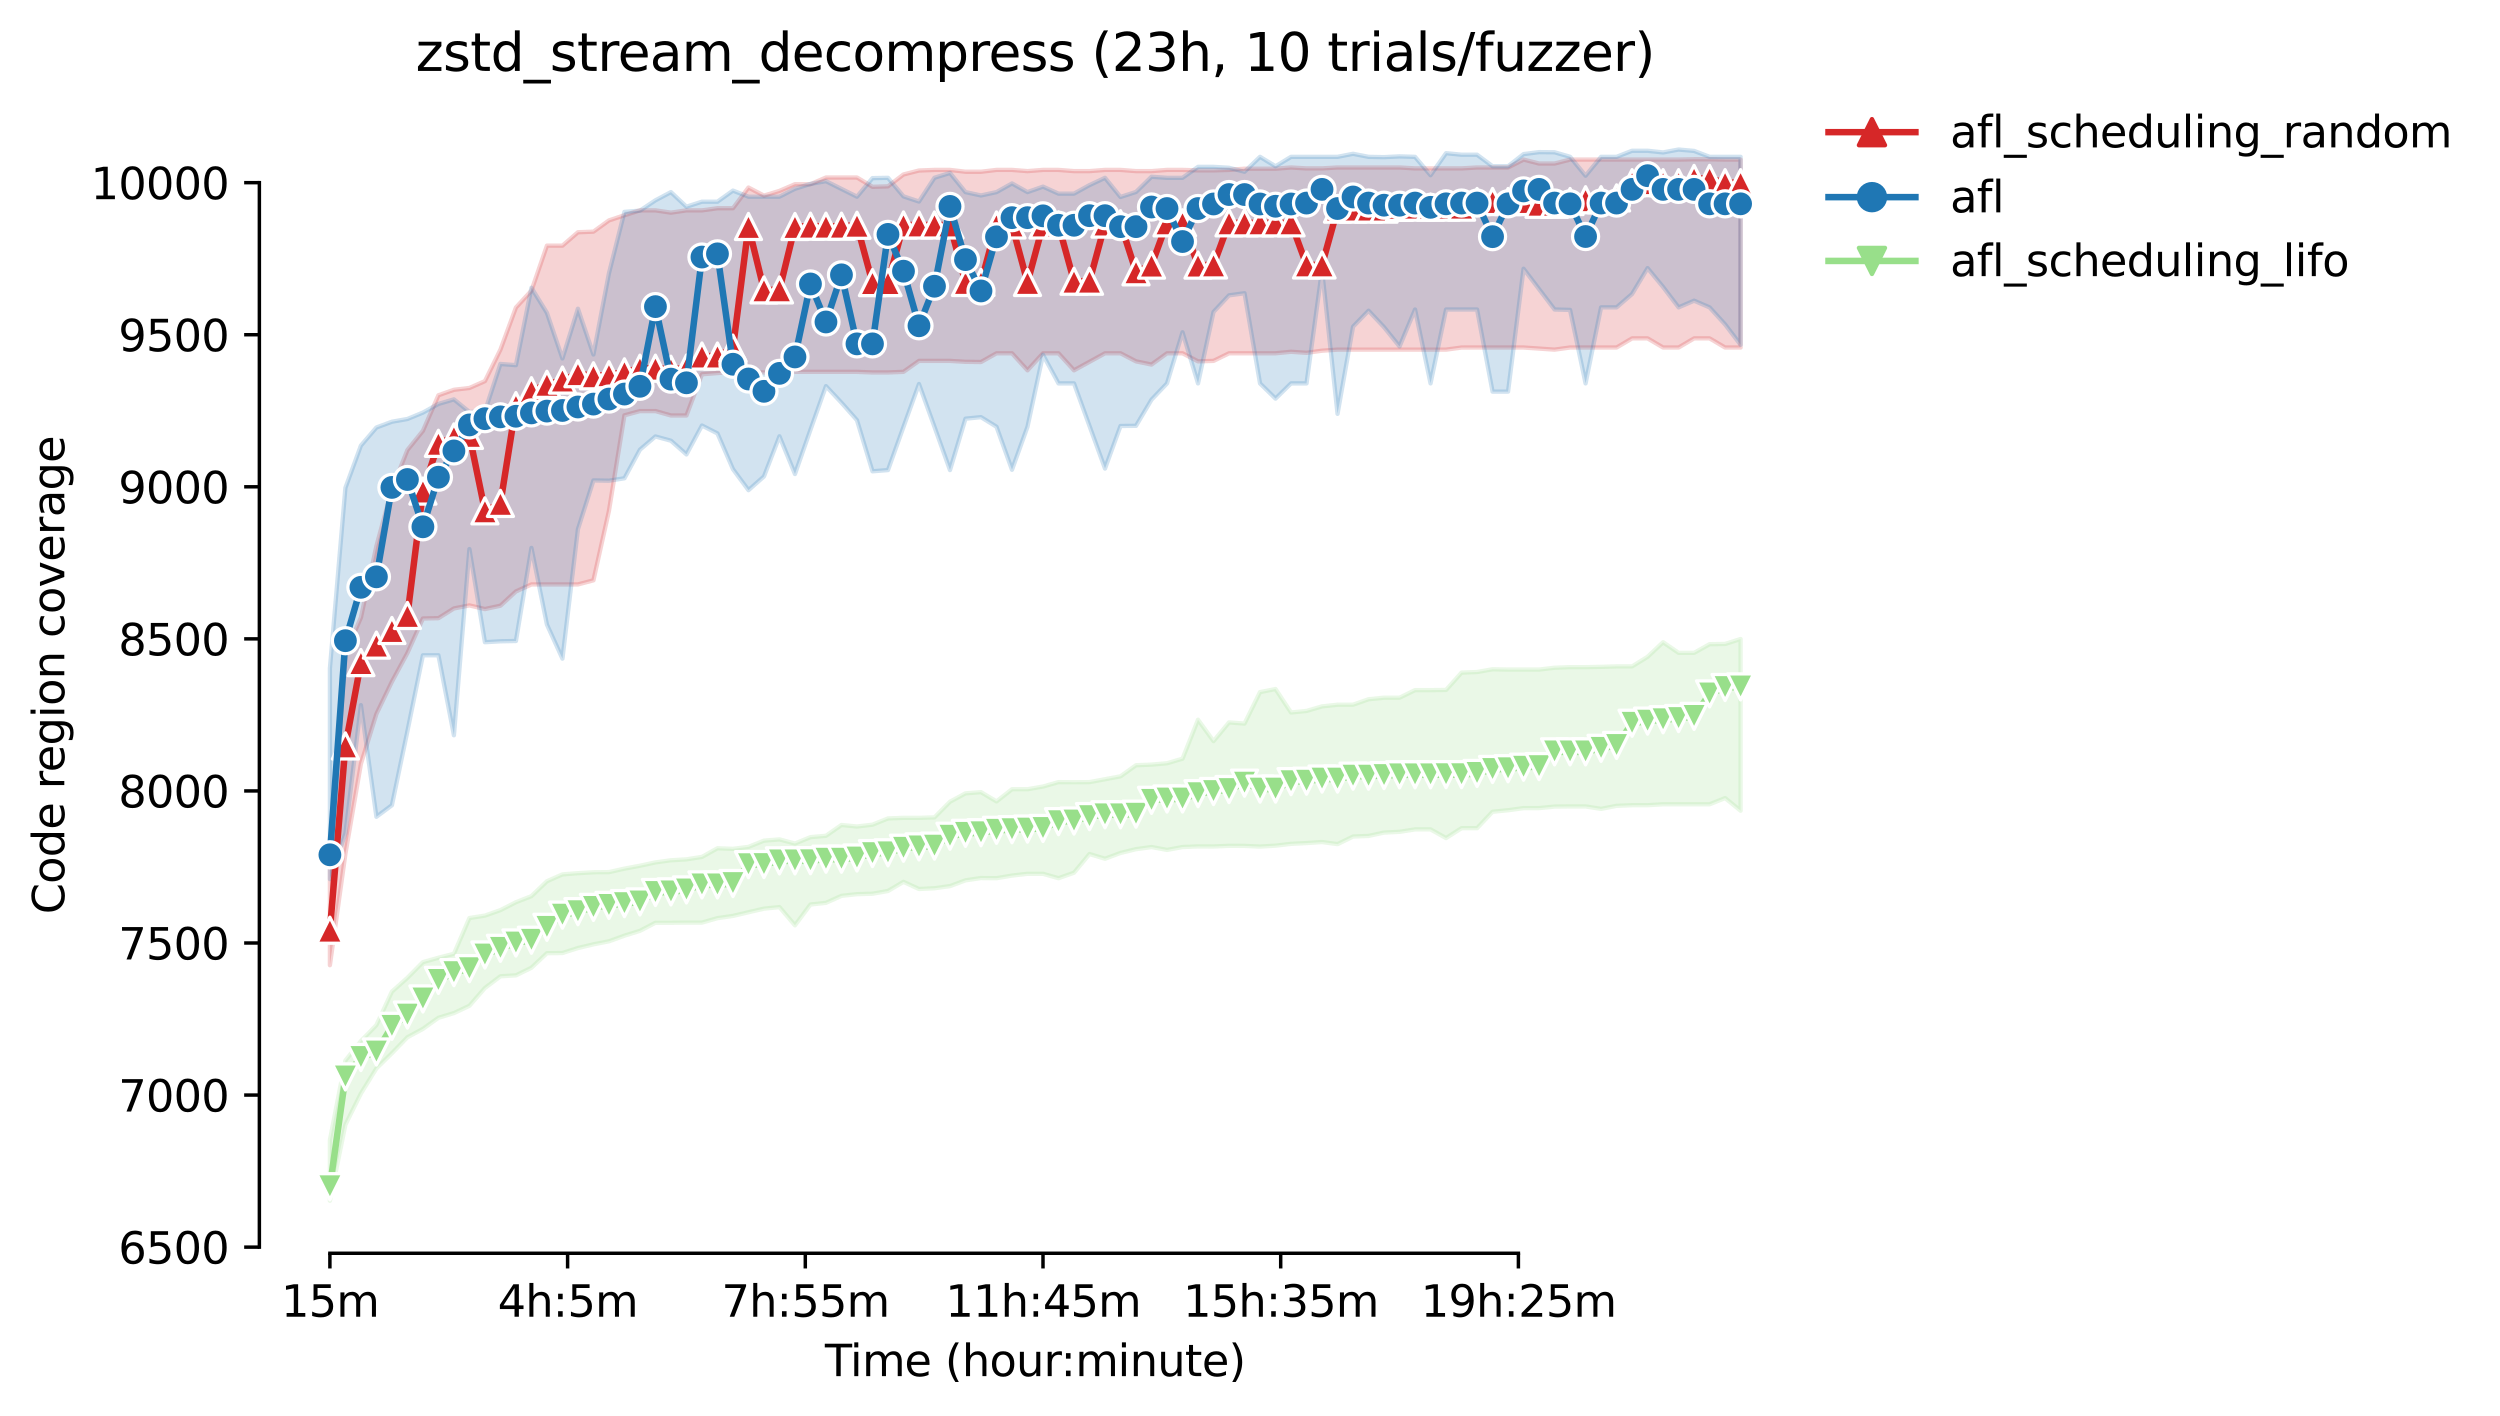 <?xml version="1.0" encoding="utf-8" standalone="no"?>
<!DOCTYPE svg PUBLIC "-//W3C//DTD SVG 1.1//EN"
  "http://www.w3.org/Graphics/SVG/1.1/DTD/svg11.dtd">
<svg height="325.986pt" version="1.1" viewBox="0 0 575.348 325.986" width="575.348pt" xmlns="http://www.w3.org/2000/svg" xmlns:xlink="http://www.w3.org/1999/xlink">
 <defs>
  <style type="text/css">*{stroke-linecap:butt;stroke-linejoin:round;}</style>
 </defs>
 <g id="figure_1">
  <g id="patch_1">
   <path d="M 0 325.986 
L 575.348 325.986 
L 575.348 0 
L 0 0 
z
" style="fill:#ffffff;"/>
  </g>
  <g id="axes_1">
   <g id="patch_2">
    <path d="M 59.691 288.43 
L 416.811 288.43 
L 416.811 22.318 
L 59.691 22.318 
z
" style="fill:#ffffff;"/>
   </g>
   <g id="PolyCollection_1">
    <defs>
     <path d="M 75.923 -126.256 
L 75.923 -103.859 
L 79.491 -129.476 
L 83.059 -150.193 
L 86.626 -161.671 
L 90.194 -169.09 
L 93.762 -175.704 
L 97.329 -183.648 
L 100.897 -183.718 
L 104.464 -185.958 
L 108.032 -186.657 
L 111.6 -185.818 
L 115.167 -186.587 
L 118.735 -189.877 
L 122.303 -191.487 
L 125.87 -191.487 
L 129.438 -191.487 
L 133.005 -191.487 
L 136.573 -192.432 
L 140.141 -208.415 
L 143.708 -230.401 
L 147.276 -231.381 
L 150.844 -231.381 
L 154.411 -230.366 
L 157.979 -230.366 
L 161.547 -239.85 
L 165.114 -240.13 
L 168.682 -240.41 
L 172.249 -240.41 
L 175.817 -240.27 
L 179.385 -240.27 
L 182.952 -240.41 
L 186.52 -240.41 
L 190.088 -240.41 
L 193.655 -240.41 
L 197.223 -240.41 
L 200.79 -240.27 
L 204.358 -240.27 
L 207.926 -240.41 
L 211.493 -242.929 
L 215.061 -242.929 
L 218.629 -242.929 
L 222.196 -242.719 
L 225.764 -242.67 
L 229.332 -244.679 
L 232.899 -244.679 
L 236.467 -240.76 
L 240.034 -244.679 
L 243.602 -244.679 
L 247.17 -240.76 
L 250.737 -242.719 
L 254.305 -244.679 
L 257.873 -244.679 
L 261.44 -242.824 
L 265.008 -242.089 
L 268.575 -244.679 
L 272.143 -244.679 
L 275.711 -242.824 
L 279.278 -242.929 
L 282.846 -244.679 
L 286.414 -244.679 
L 289.981 -244.679 
L 293.549 -244.679 
L 297.117 -245.029 
L 300.684 -244.784 
L 304.252 -245.274 
L 307.819 -245.519 
L 311.387 -245.519 
L 314.955 -245.519 
L 318.522 -245.519 
L 322.09 -245.519 
L 325.658 -245.519 
L 329.225 -245.519 
L 332.793 -245.519 
L 336.361 -246.003 
L 339.928 -246.009 
L 343.496 -246.009 
L 347.063 -246.009 
L 350.631 -246.009 
L 354.199 -245.764 
L 357.766 -245.519 
L 361.334 -246.009 
L 364.902 -246.009 
L 368.469 -246.009 
L 372.037 -246.009 
L 375.604 -248.109 
L 379.172 -248.109 
L 382.74 -246.009 
L 386.307 -246.009 
L 389.875 -248.109 
L 393.443 -248.109 
L 397.01 -246.009 
L 400.578 -246.009 
L 400.578 -289.263 
L 400.578 -289.263 
L 397.01 -289.263 
L 393.443 -289.333 
L 389.875 -289.333 
L 386.307 -289.263 
L 382.74 -289.263 
L 379.172 -289.263 
L 375.604 -289.263 
L 372.037 -289.263 
L 368.469 -289.263 
L 364.902 -289.263 
L 361.334 -289.263 
L 357.766 -288.353 
L 354.199 -288.353 
L 350.631 -289.263 
L 347.063 -287.443 
L 343.496 -287.443 
L 339.928 -287.443 
L 336.361 -287.233 
L 332.793 -287.233 
L 329.225 -287.233 
L 325.658 -287.233 
L 322.09 -287.443 
L 318.522 -287.443 
L 314.955 -287.443 
L 311.387 -287.443 
L 307.819 -287.443 
L 304.252 -287.233 
L 300.684 -287.233 
L 297.117 -287.443 
L 293.549 -287.163 
L 289.981 -287.163 
L 286.414 -287.163 
L 282.846 -286.883 
L 279.278 -286.778 
L 275.711 -286.778 
L 272.143 -286.883 
L 268.575 -286.883 
L 265.008 -286.603 
L 261.44 -286.603 
L 257.873 -286.883 
L 254.305 -286.883 
L 250.737 -286.603 
L 247.17 -286.603 
L 243.602 -286.883 
L 240.034 -286.883 
L 236.467 -286.603 
L 232.899 -286.883 
L 229.332 -286.883 
L 225.764 -286.463 
L 222.196 -286.463 
L 218.629 -286.883 
L 215.061 -286.883 
L 211.493 -286.743 
L 207.926 -285.833 
L 204.358 -283.103 
L 200.79 -282.998 
L 197.223 -285.133 
L 193.655 -285.133 
L 190.088 -285.133 
L 186.52 -283.593 
L 182.952 -283.593 
L 179.385 -282.054 
L 175.817 -280.969 
L 172.249 -282.824 
L 168.682 -278.064 
L 165.114 -278.064 
L 161.547 -277.574 
L 157.979 -277.574 
L 154.411 -277.049 
L 150.844 -277.574 
L 147.276 -277.574 
L 143.708 -276.454 
L 140.141 -275.26 
L 136.573 -272.675 
L 133.005 -272.535 
L 129.438 -269.455 
L 125.87 -269.455 
L 122.303 -259.097 
L 118.735 -255.213 
L 115.167 -245.519 
L 111.6 -238.275 
L 108.032 -236.7 
L 104.464 -236.28 
L 100.897 -235.02 
L 97.329 -226.832 
L 93.762 -222.422 
L 90.194 -213.429 
L 86.626 -200.305 
L 83.059 -183.858 
L 79.491 -175.599 
L 75.923 -126.256 
z
" id="md56b82337d" style="stroke:#d62728;stroke-opacity:0.2;"/>
    </defs>
    <g clip-path="url(#p356263b3fd)">
     <use style="fill:#d62728;fill-opacity:0.2;stroke:#d62728;stroke-opacity:0.2;" x="0" xlink:href="#md56b82337d" y="325.986"/>
    </g>
   </g>
   <g id="PolyCollection_2">
    <defs>
     <path d="M 75.923 -172.17 
L 75.923 -123.667 
L 79.491 -134.2 
L 83.059 -163.701 
L 86.626 -138.014 
L 90.194 -140.674 
L 93.762 -157.717 
L 97.329 -175.179 
L 100.897 -175.179 
L 104.464 -156.772 
L 108.032 -199.623 
L 111.6 -178.189 
L 115.167 -178.399 
L 118.735 -178.469 
L 122.303 -199.886 
L 125.87 -182.248 
L 129.438 -174.409 
L 133.005 -204.19 
L 136.573 -215.423 
L 140.141 -215.359 
L 143.708 -215.913 
L 147.276 -222.492 
L 150.844 -225.537 
L 154.411 -224.557 
L 157.979 -221.407 
L 161.547 -228.056 
L 165.114 -226.237 
L 168.682 -218.013 
L 172.249 -213.184 
L 175.817 -216.333 
L 179.385 -225.572 
L 182.952 -216.893 
L 186.52 -227.077 
L 190.088 -237.12 
L 193.655 -233.306 
L 197.223 -229.281 
L 200.79 -217.523 
L 204.358 -217.803 
L 207.926 -227.741 
L 211.493 -237.61 
L 215.061 -227.741 
L 218.629 -217.803 
L 222.196 -229.631 
L 225.764 -229.981 
L 229.332 -227.776 
L 232.899 -217.873 
L 236.467 -227.776 
L 240.034 -244.329 
L 243.602 -237.75 
L 247.17 -237.75 
L 250.737 -227.951 
L 254.305 -218.153 
L 257.873 -227.951 
L 261.44 -227.986 
L 265.008 -234.006 
L 268.575 -237.75 
L 272.143 -249.508 
L 275.711 -237.75 
L 279.278 -254.198 
L 282.846 -258.012 
L 286.414 -258.502 
L 289.981 -237.75 
L 293.549 -234.251 
L 297.117 -237.75 
L 300.684 -237.75 
L 304.252 -263.856 
L 307.819 -230.751 
L 311.387 -250.803 
L 314.955 -254.478 
L 318.522 -250.689 
L 322.09 -246.254 
L 325.658 -254.758 
L 329.225 -237.75 
L 332.793 -254.758 
L 336.361 -254.758 
L 339.928 -254.758 
L 343.496 -235.86 
L 347.063 -235.86 
L 350.631 -264.136 
L 354.199 -259.447 
L 357.766 -254.758 
L 361.334 -254.663 
L 364.902 -237.75 
L 368.469 -255.248 
L 372.037 -255.248 
L 375.604 -258.327 
L 379.172 -264.276 
L 382.74 -259.937 
L 386.307 -255.248 
L 389.875 -256.783 
L 393.443 -255.248 
L 397.01 -251.328 
L 400.578 -246.639 
L 400.578 -289.892 
L 400.578 -289.892 
L 397.01 -289.892 
L 393.443 -289.892 
L 389.875 -291.257 
L 386.307 -291.572 
L 382.74 -290.907 
L 379.172 -291.292 
L 375.604 -291.292 
L 372.037 -289.892 
L 368.469 -289.892 
L 364.902 -285.553 
L 361.334 -289.906 
L 357.766 -290.942 
L 354.199 -290.977 
L 350.631 -290.522 
L 347.063 -287.723 
L 343.496 -287.723 
L 339.928 -290.382 
L 336.361 -290.382 
L 332.793 -290.732 
L 329.225 -285.662 
L 325.658 -289.892 
L 322.09 -289.997 
L 318.522 -289.823 
L 314.955 -289.892 
L 311.387 -290.592 
L 307.819 -289.892 
L 304.252 -289.892 
L 300.684 -289.892 
L 297.117 -289.892 
L 293.549 -287.723 
L 289.981 -289.892 
L 286.414 -286.463 
L 282.846 -287.373 
L 279.278 -287.583 
L 275.711 -287.583 
L 272.143 -285.063 
L 268.575 -285.063 
L 265.008 -285.308 
L 261.44 -281.809 
L 257.873 -280.654 
L 254.305 -285.063 
L 250.737 -283.383 
L 247.17 -281.424 
L 243.602 -281.424 
L 240.034 -283.033 
L 236.467 -281.779 
L 232.899 -283.768 
L 229.332 -281.774 
L 225.764 -281.004 
L 222.196 -281.774 
L 218.629 -286.183 
L 215.061 -285.077 
L 211.493 -279.604 
L 207.926 -280.794 
L 204.358 -285.063 
L 200.79 -284.993 
L 197.223 -280.724 
L 193.655 -282.509 
L 190.088 -284.293 
L 186.52 -283.663 
L 182.952 -282.544 
L 179.385 -280.724 
L 175.817 -280.724 
L 172.249 -280.724 
L 168.682 -282.124 
L 165.114 -279.569 
L 161.547 -279.569 
L 157.979 -278.414 
L 154.411 -281.774 
L 150.844 -279.884 
L 147.276 -277.51 
L 143.708 -277.224 
L 140.141 -263.086 
L 136.573 -244.399 
L 133.005 -254.933 
L 129.438 -243.489 
L 125.87 -253.988 
L 122.303 -259.762 
L 118.735 -241.949 
L 115.167 -242.221 
L 111.6 -231.311 
L 108.032 -231.171 
L 104.464 -234.076 
L 100.897 -233.026 
L 97.329 -231.031 
L 93.762 -229.561 
L 90.194 -228.931 
L 86.626 -227.602 
L 83.059 -223.437 
L 79.491 -213.709 
L 75.923 -172.17 
z
" id="m2271d77688" style="stroke:#1f77b4;stroke-opacity:0.2;"/>
    </defs>
    <g clip-path="url(#p356263b3fd)">
     <use style="fill:#1f77b4;fill-opacity:0.2;stroke:#1f77b4;stroke-opacity:0.2;" x="0" xlink:href="#m2271d77688" y="325.986"/>
    </g>
   </g>
   <g id="PolyCollection_3">
    <defs>
     <path d="M 75.923 -63.62 
L 75.923 -49.652 
L 79.491 -67.15 
L 83.059 -74.324 
L 86.626 -80.098 
L 90.194 -83.597 
L 93.762 -87.272 
L 97.329 -89.197 
L 100.897 -91.751 
L 104.464 -92.836 
L 108.032 -94.516 
L 111.6 -98.61 
L 115.167 -101.305 
L 118.735 -101.515 
L 122.303 -103.264 
L 125.87 -106.624 
L 129.438 -106.659 
L 133.005 -107.805 
L 136.573 -108.654 
L 140.141 -109.354 
L 143.708 -110.648 
L 147.276 -111.768 
L 150.844 -113.623 
L 154.411 -113.623 
L 157.979 -113.658 
L 161.547 -113.658 
L 165.114 -114.682 
L 168.682 -115.198 
L 172.249 -116.038 
L 175.817 -116.87 
L 179.385 -117.227 
L 182.952 -113.028 
L 186.52 -117.822 
L 190.088 -118.206 
L 193.655 -119.817 
L 197.223 -120.202 
L 200.79 -120.307 
L 204.358 -120.937 
L 207.926 -123.037 
L 211.493 -121.392 
L 215.061 -121.567 
L 218.629 -122.057 
L 222.196 -123.387 
L 225.764 -123.912 
L 229.332 -123.879 
L 232.899 -124.479 
L 236.467 -124.891 
L 240.034 -124.891 
L 243.602 -123.877 
L 247.17 -125.136 
L 250.737 -129.441 
L 254.305 -128.356 
L 257.873 -129.686 
L 261.44 -130.561 
L 265.008 -131.05 
L 268.575 -130.386 
L 272.143 -131.05 
L 275.711 -131.19 
L 279.278 -131.177 
L 282.846 -131.33 
L 286.414 -131.314 
L 289.981 -131.155 
L 293.549 -131.365 
L 297.117 -131.785 
L 300.684 -131.96 
L 304.252 -132.205 
L 307.819 -131.715 
L 311.387 -133.465 
L 314.955 -133.605 
L 318.522 -134.375 
L 322.09 -134.55 
L 325.658 -135.11 
L 329.225 -135.11 
L 332.793 -133.115 
L 336.361 -135.39 
L 339.928 -135.39 
L 343.496 -139.169 
L 347.063 -139.519 
L 350.631 -140.009 
L 354.199 -140.009 
L 357.766 -140.359 
L 361.334 -140.394 
L 364.902 -140.394 
L 368.469 -139.834 
L 372.037 -140.534 
L 375.604 -140.674 
L 379.172 -140.674 
L 382.74 -140.884 
L 386.307 -140.884 
L 389.875 -140.884 
L 393.443 -140.884 
L 397.01 -142.317 
L 400.578 -139.414 
L 400.578 -178.924 
L 400.578 -178.924 
L 397.01 -177.788 
L 393.443 -177.734 
L 389.875 -175.739 
L 386.307 -175.739 
L 382.74 -178.189 
L 379.172 -174.829 
L 375.604 -172.624 
L 372.037 -172.624 
L 368.469 -172.519 
L 364.902 -172.449 
L 361.334 -172.449 
L 357.766 -172.31 
L 354.199 -171.89 
L 350.631 -171.89 
L 347.063 -171.89 
L 343.496 -171.96 
L 339.928 -171.33 
L 336.361 -171.19 
L 332.793 -167.2 
L 329.225 -167.165 
L 325.658 -167.165 
L 322.09 -165.416 
L 318.522 -165.416 
L 314.955 -165.066 
L 311.387 -163.806 
L 307.819 -163.806 
L 304.252 -163.421 
L 300.684 -162.371 
L 297.117 -162.021 
L 293.549 -167.41 
L 289.981 -166.71 
L 286.414 -159.466 
L 282.846 -159.731 
L 279.278 -155.426 
L 275.711 -160.35 
L 272.143 -151.383 
L 268.575 -150.333 
L 265.008 -150.018 
L 261.44 -149.878 
L 257.873 -147.323 
L 254.305 -146.658 
L 250.737 -145.993 
L 247.17 -145.958 
L 243.602 -145.993 
L 240.034 -144.978 
L 236.467 -144.349 
L 232.899 -144.349 
L 229.332 -141.549 
L 225.764 -143.684 
L 222.196 -143.404 
L 218.629 -141.479 
L 215.061 -137.874 
L 211.493 -137.77 
L 207.926 -137.77 
L 204.358 -137.63 
L 200.79 -136.195 
L 197.223 -135.775 
L 193.655 -136.125 
L 190.088 -133.64 
L 186.52 -133.325 
L 182.952 -131.855 
L 179.385 -132.809 
L 175.817 -132.52 
L 172.249 -131.085 
L 168.682 -130.631 
L 165.114 -130.771 
L 161.547 -128.776 
L 157.979 -128.216 
L 154.411 -128.006 
L 150.844 -127.516 
L 147.276 -126.746 
L 143.708 -126.081 
L 140.141 -125.276 
L 136.573 -125.241 
L 133.005 -125.031 
L 129.438 -124.751 
L 125.87 -123.177 
L 122.303 -119.747 
L 118.735 -118.347 
L 115.167 -116.528 
L 111.6 -115.268 
L 108.032 -114.708 
L 104.464 -106.484 
L 100.897 -105.574 
L 97.329 -104.559 
L 93.762 -100.955 
L 90.194 -97.77 
L 86.626 -90.071 
L 83.059 -86.398 
L 79.491 -81.918 
L 75.923 -63.62 
z
" id="mbd604359c9" style="stroke:#98df8a;stroke-opacity:0.2;"/>
    </defs>
    <g clip-path="url(#p356263b3fd)">
     <use style="fill:#98df8a;fill-opacity:0.2;stroke:#98df8a;stroke-opacity:0.2;" x="0" xlink:href="#mbd604359c9" y="325.986"/>
    </g>
   </g>
   <g id="matplotlib.axis_1">
    <g id="xtick_1">
     <g id="line2d_1">
      <defs>
       <path d="M 0 0 
L 0 3.5 
" id="m462c3f7c5d" style="stroke:#000000;stroke-width:0.8;"/>
      </defs>
      <g>
       <use style="stroke:#000000;stroke-width:0.8;" x="75.923" xlink:href="#m462c3f7c5d" y="288.43"/>
      </g>
     </g>
     <g id="text_1">
      <!-- 15m -->
      <g transform="translate(64.691 303.029)scale(0.1 -0.1)">
       <defs>
        <path d="M 794 531 
L 1825 531 
L 1825 4091 
L 703 3866 
L 703 4441 
L 1819 4666 
L 2450 4666 
L 2450 531 
L 3481 531 
L 3481 0 
L 794 0 
L 794 531 
z
" id="DejaVuSans-31" transform="scale(0.016)"/>
        <path d="M 691 4666 
L 3169 4666 
L 3169 4134 
L 1269 4134 
L 1269 2991 
Q 1406 3038 1543 3061 
Q 1681 3084 1819 3084 
Q 2600 3084 3056 2656 
Q 3513 2228 3513 1497 
Q 3513 744 3044 326 
Q 2575 -91 1722 -91 
Q 1428 -91 1123 -41 
Q 819 9 494 109 
L 494 744 
Q 775 591 1075 516 
Q 1375 441 1709 441 
Q 2250 441 2565 725 
Q 2881 1009 2881 1497 
Q 2881 1984 2565 2268 
Q 2250 2553 1709 2553 
Q 1456 2553 1204 2497 
Q 953 2441 691 2322 
L 691 4666 
z
" id="DejaVuSans-35" transform="scale(0.016)"/>
        <path d="M 3328 2828 
Q 3544 3216 3844 3400 
Q 4144 3584 4550 3584 
Q 5097 3584 5394 3201 
Q 5691 2819 5691 2113 
L 5691 0 
L 5113 0 
L 5113 2094 
Q 5113 2597 4934 2840 
Q 4756 3084 4391 3084 
Q 3944 3084 3684 2787 
Q 3425 2491 3425 1978 
L 3425 0 
L 2847 0 
L 2847 2094 
Q 2847 2600 2669 2842 
Q 2491 3084 2119 3084 
Q 1678 3084 1418 2786 
Q 1159 2488 1159 1978 
L 1159 0 
L 581 0 
L 581 3500 
L 1159 3500 
L 1159 2956 
Q 1356 3278 1631 3431 
Q 1906 3584 2284 3584 
Q 2666 3584 2933 3390 
Q 3200 3197 3328 2828 
z
" id="DejaVuSans-6d" transform="scale(0.016)"/>
       </defs>
       <use xlink:href="#DejaVuSans-31"/>
       <use x="63.623" xlink:href="#DejaVuSans-35"/>
       <use x="127.246" xlink:href="#DejaVuSans-6d"/>
      </g>
     </g>
    </g>
    <g id="xtick_2">
     <g id="line2d_2">
      <g>
       <use style="stroke:#000000;stroke-width:0.8;" x="130.627" xlink:href="#m462c3f7c5d" y="288.43"/>
      </g>
     </g>
     <g id="text_2">
      <!-- 4h:5m -->
      <g transform="translate(114.541 303.029)scale(0.1 -0.1)">
       <defs>
        <path d="M 2419 4116 
L 825 1625 
L 2419 1625 
L 2419 4116 
z
M 2253 4666 
L 3047 4666 
L 3047 1625 
L 3713 1625 
L 3713 1100 
L 3047 1100 
L 3047 0 
L 2419 0 
L 2419 1100 
L 313 1100 
L 313 1709 
L 2253 4666 
z
" id="DejaVuSans-34" transform="scale(0.016)"/>
        <path d="M 3513 2113 
L 3513 0 
L 2938 0 
L 2938 2094 
Q 2938 2591 2744 2837 
Q 2550 3084 2163 3084 
Q 1697 3084 1428 2787 
Q 1159 2491 1159 1978 
L 1159 0 
L 581 0 
L 581 4863 
L 1159 4863 
L 1159 2956 
Q 1366 3272 1645 3428 
Q 1925 3584 2291 3584 
Q 2894 3584 3203 3211 
Q 3513 2838 3513 2113 
z
" id="DejaVuSans-68" transform="scale(0.016)"/>
        <path d="M 750 794 
L 1409 794 
L 1409 0 
L 750 0 
L 750 794 
z
M 750 3309 
L 1409 3309 
L 1409 2516 
L 750 2516 
L 750 3309 
z
" id="DejaVuSans-3a" transform="scale(0.016)"/>
       </defs>
       <use xlink:href="#DejaVuSans-34"/>
       <use x="63.623" xlink:href="#DejaVuSans-68"/>
       <use x="127.002" xlink:href="#DejaVuSans-3a"/>
       <use x="160.693" xlink:href="#DejaVuSans-35"/>
       <use x="224.316" xlink:href="#DejaVuSans-6d"/>
      </g>
     </g>
    </g>
    <g id="xtick_3">
     <g id="line2d_3">
      <g>
       <use style="stroke:#000000;stroke-width:0.8;" x="185.331" xlink:href="#m462c3f7c5d" y="288.43"/>
      </g>
     </g>
     <g id="text_3">
      <!-- 7h:55m -->
      <g transform="translate(166.064 303.029)scale(0.1 -0.1)">
       <defs>
        <path d="M 525 4666 
L 3525 4666 
L 3525 4397 
L 1831 0 
L 1172 0 
L 2766 4134 
L 525 4134 
L 525 4666 
z
" id="DejaVuSans-37" transform="scale(0.016)"/>
       </defs>
       <use xlink:href="#DejaVuSans-37"/>
       <use x="63.623" xlink:href="#DejaVuSans-68"/>
       <use x="127.002" xlink:href="#DejaVuSans-3a"/>
       <use x="160.693" xlink:href="#DejaVuSans-35"/>
       <use x="224.316" xlink:href="#DejaVuSans-35"/>
       <use x="287.939" xlink:href="#DejaVuSans-6d"/>
      </g>
     </g>
    </g>
    <g id="xtick_4">
     <g id="line2d_4">
      <g>
       <use style="stroke:#000000;stroke-width:0.8;" x="240.034" xlink:href="#m462c3f7c5d" y="288.43"/>
      </g>
     </g>
     <g id="text_4">
      <!-- 11h:45m -->
      <g transform="translate(217.586 303.029)scale(0.1 -0.1)">
       <use xlink:href="#DejaVuSans-31"/>
       <use x="63.623" xlink:href="#DejaVuSans-31"/>
       <use x="127.246" xlink:href="#DejaVuSans-68"/>
       <use x="190.625" xlink:href="#DejaVuSans-3a"/>
       <use x="224.316" xlink:href="#DejaVuSans-34"/>
       <use x="287.939" xlink:href="#DejaVuSans-35"/>
       <use x="351.562" xlink:href="#DejaVuSans-6d"/>
      </g>
     </g>
    </g>
    <g id="xtick_5">
     <g id="line2d_5">
      <g>
       <use style="stroke:#000000;stroke-width:0.8;" x="294.738" xlink:href="#m462c3f7c5d" y="288.43"/>
      </g>
     </g>
     <g id="text_5">
      <!-- 15h:35m -->
      <g transform="translate(272.29 303.029)scale(0.1 -0.1)">
       <defs>
        <path d="M 2597 2516 
Q 3050 2419 3304 2112 
Q 3559 1806 3559 1356 
Q 3559 666 3084 287 
Q 2609 -91 1734 -91 
Q 1441 -91 1130 -33 
Q 819 25 488 141 
L 488 750 
Q 750 597 1062 519 
Q 1375 441 1716 441 
Q 2309 441 2620 675 
Q 2931 909 2931 1356 
Q 2931 1769 2642 2001 
Q 2353 2234 1838 2234 
L 1294 2234 
L 1294 2753 
L 1863 2753 
Q 2328 2753 2575 2939 
Q 2822 3125 2822 3475 
Q 2822 3834 2567 4026 
Q 2313 4219 1838 4219 
Q 1578 4219 1281 4162 
Q 984 4106 628 3988 
L 628 4550 
Q 988 4650 1302 4700 
Q 1616 4750 1894 4750 
Q 2613 4750 3031 4423 
Q 3450 4097 3450 3541 
Q 3450 3153 3228 2886 
Q 3006 2619 2597 2516 
z
" id="DejaVuSans-33" transform="scale(0.016)"/>
       </defs>
       <use xlink:href="#DejaVuSans-31"/>
       <use x="63.623" xlink:href="#DejaVuSans-35"/>
       <use x="127.246" xlink:href="#DejaVuSans-68"/>
       <use x="190.625" xlink:href="#DejaVuSans-3a"/>
       <use x="224.316" xlink:href="#DejaVuSans-33"/>
       <use x="287.939" xlink:href="#DejaVuSans-35"/>
       <use x="351.562" xlink:href="#DejaVuSans-6d"/>
      </g>
     </g>
    </g>
    <g id="xtick_6">
     <g id="line2d_6">
      <g>
       <use style="stroke:#000000;stroke-width:0.8;" x="349.442" xlink:href="#m462c3f7c5d" y="288.43"/>
      </g>
     </g>
     <g id="text_6">
      <!-- 19h:25m -->
      <g transform="translate(326.993 303.029)scale(0.1 -0.1)">
       <defs>
        <path d="M 703 97 
L 703 672 
Q 941 559 1184 500 
Q 1428 441 1663 441 
Q 2288 441 2617 861 
Q 2947 1281 2994 2138 
Q 2813 1869 2534 1725 
Q 2256 1581 1919 1581 
Q 1219 1581 811 2004 
Q 403 2428 403 3163 
Q 403 3881 828 4315 
Q 1253 4750 1959 4750 
Q 2769 4750 3195 4129 
Q 3622 3509 3622 2328 
Q 3622 1225 3098 567 
Q 2575 -91 1691 -91 
Q 1453 -91 1209 -44 
Q 966 3 703 97 
z
M 1959 2075 
Q 2384 2075 2632 2365 
Q 2881 2656 2881 3163 
Q 2881 3666 2632 3958 
Q 2384 4250 1959 4250 
Q 1534 4250 1286 3958 
Q 1038 3666 1038 3163 
Q 1038 2656 1286 2365 
Q 1534 2075 1959 2075 
z
" id="DejaVuSans-39" transform="scale(0.016)"/>
        <path d="M 1228 531 
L 3431 531 
L 3431 0 
L 469 0 
L 469 531 
Q 828 903 1448 1529 
Q 2069 2156 2228 2338 
Q 2531 2678 2651 2914 
Q 2772 3150 2772 3378 
Q 2772 3750 2511 3984 
Q 2250 4219 1831 4219 
Q 1534 4219 1204 4116 
Q 875 4013 500 3803 
L 500 4441 
Q 881 4594 1212 4672 
Q 1544 4750 1819 4750 
Q 2544 4750 2975 4387 
Q 3406 4025 3406 3419 
Q 3406 3131 3298 2873 
Q 3191 2616 2906 2266 
Q 2828 2175 2409 1742 
Q 1991 1309 1228 531 
z
" id="DejaVuSans-32" transform="scale(0.016)"/>
       </defs>
       <use xlink:href="#DejaVuSans-31"/>
       <use x="63.623" xlink:href="#DejaVuSans-39"/>
       <use x="127.246" xlink:href="#DejaVuSans-68"/>
       <use x="190.625" xlink:href="#DejaVuSans-3a"/>
       <use x="224.316" xlink:href="#DejaVuSans-32"/>
       <use x="287.939" xlink:href="#DejaVuSans-35"/>
       <use x="351.562" xlink:href="#DejaVuSans-6d"/>
      </g>
     </g>
    </g>
    <g id="text_7">
     <!-- Time (hour:minute) -->
     <g transform="translate(189.844 316.707)scale(0.1 -0.1)">
      <defs>
       <path d="M -19 4666 
L 3928 4666 
L 3928 4134 
L 2272 4134 
L 2272 0 
L 1638 0 
L 1638 4134 
L -19 4134 
L -19 4666 
z
" id="DejaVuSans-54" transform="scale(0.016)"/>
       <path d="M 603 3500 
L 1178 3500 
L 1178 0 
L 603 0 
L 603 3500 
z
M 603 4863 
L 1178 4863 
L 1178 4134 
L 603 4134 
L 603 4863 
z
" id="DejaVuSans-69" transform="scale(0.016)"/>
       <path d="M 3597 1894 
L 3597 1613 
L 953 1613 
Q 991 1019 1311 708 
Q 1631 397 2203 397 
Q 2534 397 2845 478 
Q 3156 559 3463 722 
L 3463 178 
Q 3153 47 2828 -22 
Q 2503 -91 2169 -91 
Q 1331 -91 842 396 
Q 353 884 353 1716 
Q 353 2575 817 3079 
Q 1281 3584 2069 3584 
Q 2775 3584 3186 3129 
Q 3597 2675 3597 1894 
z
M 3022 2063 
Q 3016 2534 2758 2815 
Q 2500 3097 2075 3097 
Q 1594 3097 1305 2825 
Q 1016 2553 972 2059 
L 3022 2063 
z
" id="DejaVuSans-65" transform="scale(0.016)"/>
       <path id="DejaVuSans-20" transform="scale(0.016)"/>
       <path d="M 1984 4856 
Q 1566 4138 1362 3434 
Q 1159 2731 1159 2009 
Q 1159 1288 1364 580 
Q 1569 -128 1984 -844 
L 1484 -844 
Q 1016 -109 783 600 
Q 550 1309 550 2009 
Q 550 2706 781 3412 
Q 1013 4119 1484 4856 
L 1984 4856 
z
" id="DejaVuSans-28" transform="scale(0.016)"/>
       <path d="M 1959 3097 
Q 1497 3097 1228 2736 
Q 959 2375 959 1747 
Q 959 1119 1226 758 
Q 1494 397 1959 397 
Q 2419 397 2687 759 
Q 2956 1122 2956 1747 
Q 2956 2369 2687 2733 
Q 2419 3097 1959 3097 
z
M 1959 3584 
Q 2709 3584 3137 3096 
Q 3566 2609 3566 1747 
Q 3566 888 3137 398 
Q 2709 -91 1959 -91 
Q 1206 -91 779 398 
Q 353 888 353 1747 
Q 353 2609 779 3096 
Q 1206 3584 1959 3584 
z
" id="DejaVuSans-6f" transform="scale(0.016)"/>
       <path d="M 544 1381 
L 544 3500 
L 1119 3500 
L 1119 1403 
Q 1119 906 1312 657 
Q 1506 409 1894 409 
Q 2359 409 2629 706 
Q 2900 1003 2900 1516 
L 2900 3500 
L 3475 3500 
L 3475 0 
L 2900 0 
L 2900 538 
Q 2691 219 2414 64 
Q 2138 -91 1772 -91 
Q 1169 -91 856 284 
Q 544 659 544 1381 
z
M 1991 3584 
L 1991 3584 
z
" id="DejaVuSans-75" transform="scale(0.016)"/>
       <path d="M 2631 2963 
Q 2534 3019 2420 3045 
Q 2306 3072 2169 3072 
Q 1681 3072 1420 2755 
Q 1159 2438 1159 1844 
L 1159 0 
L 581 0 
L 581 3500 
L 1159 3500 
L 1159 2956 
Q 1341 3275 1631 3429 
Q 1922 3584 2338 3584 
Q 2397 3584 2469 3576 
Q 2541 3569 2628 3553 
L 2631 2963 
z
" id="DejaVuSans-72" transform="scale(0.016)"/>
       <path d="M 3513 2113 
L 3513 0 
L 2938 0 
L 2938 2094 
Q 2938 2591 2744 2837 
Q 2550 3084 2163 3084 
Q 1697 3084 1428 2787 
Q 1159 2491 1159 1978 
L 1159 0 
L 581 0 
L 581 3500 
L 1159 3500 
L 1159 2956 
Q 1366 3272 1645 3428 
Q 1925 3584 2291 3584 
Q 2894 3584 3203 3211 
Q 3513 2838 3513 2113 
z
" id="DejaVuSans-6e" transform="scale(0.016)"/>
       <path d="M 1172 4494 
L 1172 3500 
L 2356 3500 
L 2356 3053 
L 1172 3053 
L 1172 1153 
Q 1172 725 1289 603 
Q 1406 481 1766 481 
L 2356 481 
L 2356 0 
L 1766 0 
Q 1100 0 847 248 
Q 594 497 594 1153 
L 594 3053 
L 172 3053 
L 172 3500 
L 594 3500 
L 594 4494 
L 1172 4494 
z
" id="DejaVuSans-74" transform="scale(0.016)"/>
       <path d="M 513 4856 
L 1013 4856 
Q 1481 4119 1714 3412 
Q 1947 2706 1947 2009 
Q 1947 1309 1714 600 
Q 1481 -109 1013 -844 
L 513 -844 
Q 928 -128 1133 580 
Q 1338 1288 1338 2009 
Q 1338 2731 1133 3434 
Q 928 4138 513 4856 
z
" id="DejaVuSans-29" transform="scale(0.016)"/>
      </defs>
      <use xlink:href="#DejaVuSans-54"/>
      <use x="57.959" xlink:href="#DejaVuSans-69"/>
      <use x="85.742" xlink:href="#DejaVuSans-6d"/>
      <use x="183.154" xlink:href="#DejaVuSans-65"/>
      <use x="244.678" xlink:href="#DejaVuSans-20"/>
      <use x="276.465" xlink:href="#DejaVuSans-28"/>
      <use x="315.479" xlink:href="#DejaVuSans-68"/>
      <use x="378.857" xlink:href="#DejaVuSans-6f"/>
      <use x="440.039" xlink:href="#DejaVuSans-75"/>
      <use x="503.418" xlink:href="#DejaVuSans-72"/>
      <use x="542.781" xlink:href="#DejaVuSans-3a"/>
      <use x="576.473" xlink:href="#DejaVuSans-6d"/>
      <use x="673.885" xlink:href="#DejaVuSans-69"/>
      <use x="701.668" xlink:href="#DejaVuSans-6e"/>
      <use x="765.047" xlink:href="#DejaVuSans-75"/>
      <use x="828.426" xlink:href="#DejaVuSans-74"/>
      <use x="867.635" xlink:href="#DejaVuSans-65"/>
      <use x="929.158" xlink:href="#DejaVuSans-29"/>
     </g>
    </g>
   </g>
   <g id="matplotlib.axis_2">
    <g id="ytick_1">
     <g id="line2d_7">
      <defs>
       <path d="M 0 0 
L -3.5 0 
" id="m8841a43de8" style="stroke:#000000;stroke-width:0.8;"/>
      </defs>
      <g>
       <use style="stroke:#000000;stroke-width:0.8;" x="59.691" xlink:href="#m8841a43de8" y="287.008"/>
      </g>
     </g>
     <g id="text_8">
      <!-- 6500 -->
      <g transform="translate(27.241 290.807)scale(0.1 -0.1)">
       <defs>
        <path d="M 2113 2584 
Q 1688 2584 1439 2293 
Q 1191 2003 1191 1497 
Q 1191 994 1439 701 
Q 1688 409 2113 409 
Q 2538 409 2786 701 
Q 3034 994 3034 1497 
Q 3034 2003 2786 2293 
Q 2538 2584 2113 2584 
z
M 3366 4563 
L 3366 3988 
Q 3128 4100 2886 4159 
Q 2644 4219 2406 4219 
Q 1781 4219 1451 3797 
Q 1122 3375 1075 2522 
Q 1259 2794 1537 2939 
Q 1816 3084 2150 3084 
Q 2853 3084 3261 2657 
Q 3669 2231 3669 1497 
Q 3669 778 3244 343 
Q 2819 -91 2113 -91 
Q 1303 -91 875 529 
Q 447 1150 447 2328 
Q 447 3434 972 4092 
Q 1497 4750 2381 4750 
Q 2619 4750 2861 4703 
Q 3103 4656 3366 4563 
z
" id="DejaVuSans-36" transform="scale(0.016)"/>
        <path d="M 2034 4250 
Q 1547 4250 1301 3770 
Q 1056 3291 1056 2328 
Q 1056 1369 1301 889 
Q 1547 409 2034 409 
Q 2525 409 2770 889 
Q 3016 1369 3016 2328 
Q 3016 3291 2770 3770 
Q 2525 4250 2034 4250 
z
M 2034 4750 
Q 2819 4750 3233 4129 
Q 3647 3509 3647 2328 
Q 3647 1150 3233 529 
Q 2819 -91 2034 -91 
Q 1250 -91 836 529 
Q 422 1150 422 2328 
Q 422 3509 836 4129 
Q 1250 4750 2034 4750 
z
" id="DejaVuSans-30" transform="scale(0.016)"/>
       </defs>
       <use xlink:href="#DejaVuSans-36"/>
       <use x="63.623" xlink:href="#DejaVuSans-35"/>
       <use x="127.246" xlink:href="#DejaVuSans-30"/>
       <use x="190.869" xlink:href="#DejaVuSans-30"/>
      </g>
     </g>
    </g>
    <g id="ytick_2">
     <g id="line2d_8">
      <g>
       <use style="stroke:#000000;stroke-width:0.8;" x="59.691" xlink:href="#m8841a43de8" y="252.013"/>
      </g>
     </g>
     <g id="text_9">
      <!-- 7000 -->
      <g transform="translate(27.241 255.812)scale(0.1 -0.1)">
       <use xlink:href="#DejaVuSans-37"/>
       <use x="63.623" xlink:href="#DejaVuSans-30"/>
       <use x="127.246" xlink:href="#DejaVuSans-30"/>
       <use x="190.869" xlink:href="#DejaVuSans-30"/>
      </g>
     </g>
    </g>
    <g id="ytick_3">
     <g id="line2d_9">
      <g>
       <use style="stroke:#000000;stroke-width:0.8;" x="59.691" xlink:href="#m8841a43de8" y="217.018"/>
      </g>
     </g>
     <g id="text_10">
      <!-- 7500 -->
      <g transform="translate(27.241 220.817)scale(0.1 -0.1)">
       <use xlink:href="#DejaVuSans-37"/>
       <use x="63.623" xlink:href="#DejaVuSans-35"/>
       <use x="127.246" xlink:href="#DejaVuSans-30"/>
       <use x="190.869" xlink:href="#DejaVuSans-30"/>
      </g>
     </g>
    </g>
    <g id="ytick_4">
     <g id="line2d_10">
      <g>
       <use style="stroke:#000000;stroke-width:0.8;" x="59.691" xlink:href="#m8841a43de8" y="182.023"/>
      </g>
     </g>
     <g id="text_11">
      <!-- 8000 -->
      <g transform="translate(27.241 185.822)scale(0.1 -0.1)">
       <defs>
        <path d="M 2034 2216 
Q 1584 2216 1326 1975 
Q 1069 1734 1069 1313 
Q 1069 891 1326 650 
Q 1584 409 2034 409 
Q 2484 409 2743 651 
Q 3003 894 3003 1313 
Q 3003 1734 2745 1975 
Q 2488 2216 2034 2216 
z
M 1403 2484 
Q 997 2584 770 2862 
Q 544 3141 544 3541 
Q 544 4100 942 4425 
Q 1341 4750 2034 4750 
Q 2731 4750 3128 4425 
Q 3525 4100 3525 3541 
Q 3525 3141 3298 2862 
Q 3072 2584 2669 2484 
Q 3125 2378 3379 2068 
Q 3634 1759 3634 1313 
Q 3634 634 3220 271 
Q 2806 -91 2034 -91 
Q 1263 -91 848 271 
Q 434 634 434 1313 
Q 434 1759 690 2068 
Q 947 2378 1403 2484 
z
M 1172 3481 
Q 1172 3119 1398 2916 
Q 1625 2713 2034 2713 
Q 2441 2713 2670 2916 
Q 2900 3119 2900 3481 
Q 2900 3844 2670 4047 
Q 2441 4250 2034 4250 
Q 1625 4250 1398 4047 
Q 1172 3844 1172 3481 
z
" id="DejaVuSans-38" transform="scale(0.016)"/>
       </defs>
       <use xlink:href="#DejaVuSans-38"/>
       <use x="63.623" xlink:href="#DejaVuSans-30"/>
       <use x="127.246" xlink:href="#DejaVuSans-30"/>
       <use x="190.869" xlink:href="#DejaVuSans-30"/>
      </g>
     </g>
    </g>
    <g id="ytick_5">
     <g id="line2d_11">
      <g>
       <use style="stroke:#000000;stroke-width:0.8;" x="59.691" xlink:href="#m8841a43de8" y="147.028"/>
      </g>
     </g>
     <g id="text_12">
      <!-- 8500 -->
      <g transform="translate(27.241 150.827)scale(0.1 -0.1)">
       <use xlink:href="#DejaVuSans-38"/>
       <use x="63.623" xlink:href="#DejaVuSans-35"/>
       <use x="127.246" xlink:href="#DejaVuSans-30"/>
       <use x="190.869" xlink:href="#DejaVuSans-30"/>
      </g>
     </g>
    </g>
    <g id="ytick_6">
     <g id="line2d_12">
      <g>
       <use style="stroke:#000000;stroke-width:0.8;" x="59.691" xlink:href="#m8841a43de8" y="112.033"/>
      </g>
     </g>
     <g id="text_13">
      <!-- 9000 -->
      <g transform="translate(27.241 115.832)scale(0.1 -0.1)">
       <use xlink:href="#DejaVuSans-39"/>
       <use x="63.623" xlink:href="#DejaVuSans-30"/>
       <use x="127.246" xlink:href="#DejaVuSans-30"/>
       <use x="190.869" xlink:href="#DejaVuSans-30"/>
      </g>
     </g>
    </g>
    <g id="ytick_7">
     <g id="line2d_13">
      <g>
       <use style="stroke:#000000;stroke-width:0.8;" x="59.691" xlink:href="#m8841a43de8" y="77.038"/>
      </g>
     </g>
     <g id="text_14">
      <!-- 9500 -->
      <g transform="translate(27.241 80.837)scale(0.1 -0.1)">
       <use xlink:href="#DejaVuSans-39"/>
       <use x="63.623" xlink:href="#DejaVuSans-35"/>
       <use x="127.246" xlink:href="#DejaVuSans-30"/>
       <use x="190.869" xlink:href="#DejaVuSans-30"/>
      </g>
     </g>
    </g>
    <g id="ytick_8">
     <g id="line2d_14">
      <g>
       <use style="stroke:#000000;stroke-width:0.8;" x="59.691" xlink:href="#m8841a43de8" y="42.043"/>
      </g>
     </g>
     <g id="text_15">
      <!-- 10000 -->
      <g transform="translate(20.878 45.842)scale(0.1 -0.1)">
       <use xlink:href="#DejaVuSans-31"/>
       <use x="63.623" xlink:href="#DejaVuSans-30"/>
       <use x="127.246" xlink:href="#DejaVuSans-30"/>
       <use x="190.869" xlink:href="#DejaVuSans-30"/>
       <use x="254.492" xlink:href="#DejaVuSans-30"/>
      </g>
     </g>
    </g>
    <g id="text_16">
     <!-- Code region coverage -->
     <g transform="translate(14.798 210.38)rotate(-90)scale(0.1 -0.1)">
      <defs>
       <path d="M 4122 4306 
L 4122 3641 
Q 3803 3938 3442 4084 
Q 3081 4231 2675 4231 
Q 1875 4231 1450 3742 
Q 1025 3253 1025 2328 
Q 1025 1406 1450 917 
Q 1875 428 2675 428 
Q 3081 428 3442 575 
Q 3803 722 4122 1019 
L 4122 359 
Q 3791 134 3420 21 
Q 3050 -91 2638 -91 
Q 1578 -91 968 557 
Q 359 1206 359 2328 
Q 359 3453 968 4101 
Q 1578 4750 2638 4750 
Q 3056 4750 3426 4639 
Q 3797 4528 4122 4306 
z
" id="DejaVuSans-43" transform="scale(0.016)"/>
       <path d="M 2906 2969 
L 2906 4863 
L 3481 4863 
L 3481 0 
L 2906 0 
L 2906 525 
Q 2725 213 2448 61 
Q 2172 -91 1784 -91 
Q 1150 -91 751 415 
Q 353 922 353 1747 
Q 353 2572 751 3078 
Q 1150 3584 1784 3584 
Q 2172 3584 2448 3432 
Q 2725 3281 2906 2969 
z
M 947 1747 
Q 947 1113 1208 752 
Q 1469 391 1925 391 
Q 2381 391 2643 752 
Q 2906 1113 2906 1747 
Q 2906 2381 2643 2742 
Q 2381 3103 1925 3103 
Q 1469 3103 1208 2742 
Q 947 2381 947 1747 
z
" id="DejaVuSans-64" transform="scale(0.016)"/>
       <path d="M 2906 1791 
Q 2906 2416 2648 2759 
Q 2391 3103 1925 3103 
Q 1463 3103 1205 2759 
Q 947 2416 947 1791 
Q 947 1169 1205 825 
Q 1463 481 1925 481 
Q 2391 481 2648 825 
Q 2906 1169 2906 1791 
z
M 3481 434 
Q 3481 -459 3084 -895 
Q 2688 -1331 1869 -1331 
Q 1566 -1331 1297 -1286 
Q 1028 -1241 775 -1147 
L 775 -588 
Q 1028 -725 1275 -790 
Q 1522 -856 1778 -856 
Q 2344 -856 2625 -561 
Q 2906 -266 2906 331 
L 2906 616 
Q 2728 306 2450 153 
Q 2172 0 1784 0 
Q 1141 0 747 490 
Q 353 981 353 1791 
Q 353 2603 747 3093 
Q 1141 3584 1784 3584 
Q 2172 3584 2450 3431 
Q 2728 3278 2906 2969 
L 2906 3500 
L 3481 3500 
L 3481 434 
z
" id="DejaVuSans-67" transform="scale(0.016)"/>
       <path d="M 3122 3366 
L 3122 2828 
Q 2878 2963 2633 3030 
Q 2388 3097 2138 3097 
Q 1578 3097 1268 2742 
Q 959 2388 959 1747 
Q 959 1106 1268 751 
Q 1578 397 2138 397 
Q 2388 397 2633 464 
Q 2878 531 3122 666 
L 3122 134 
Q 2881 22 2623 -34 
Q 2366 -91 2075 -91 
Q 1284 -91 818 406 
Q 353 903 353 1747 
Q 353 2603 823 3093 
Q 1294 3584 2113 3584 
Q 2378 3584 2631 3529 
Q 2884 3475 3122 3366 
z
" id="DejaVuSans-63" transform="scale(0.016)"/>
       <path d="M 191 3500 
L 800 3500 
L 1894 563 
L 2988 3500 
L 3597 3500 
L 2284 0 
L 1503 0 
L 191 3500 
z
" id="DejaVuSans-76" transform="scale(0.016)"/>
       <path d="M 2194 1759 
Q 1497 1759 1228 1600 
Q 959 1441 959 1056 
Q 959 750 1161 570 
Q 1363 391 1709 391 
Q 2188 391 2477 730 
Q 2766 1069 2766 1631 
L 2766 1759 
L 2194 1759 
z
M 3341 1997 
L 3341 0 
L 2766 0 
L 2766 531 
Q 2569 213 2275 61 
Q 1981 -91 1556 -91 
Q 1019 -91 701 211 
Q 384 513 384 1019 
Q 384 1609 779 1909 
Q 1175 2209 1959 2209 
L 2766 2209 
L 2766 2266 
Q 2766 2663 2505 2880 
Q 2244 3097 1772 3097 
Q 1472 3097 1187 3025 
Q 903 2953 641 2809 
L 641 3341 
Q 956 3463 1253 3523 
Q 1550 3584 1831 3584 
Q 2591 3584 2966 3190 
Q 3341 2797 3341 1997 
z
" id="DejaVuSans-61" transform="scale(0.016)"/>
      </defs>
      <use xlink:href="#DejaVuSans-43"/>
      <use x="69.824" xlink:href="#DejaVuSans-6f"/>
      <use x="131.006" xlink:href="#DejaVuSans-64"/>
      <use x="194.482" xlink:href="#DejaVuSans-65"/>
      <use x="256.006" xlink:href="#DejaVuSans-20"/>
      <use x="287.793" xlink:href="#DejaVuSans-72"/>
      <use x="326.656" xlink:href="#DejaVuSans-65"/>
      <use x="388.18" xlink:href="#DejaVuSans-67"/>
      <use x="451.656" xlink:href="#DejaVuSans-69"/>
      <use x="479.439" xlink:href="#DejaVuSans-6f"/>
      <use x="540.621" xlink:href="#DejaVuSans-6e"/>
      <use x="604" xlink:href="#DejaVuSans-20"/>
      <use x="635.787" xlink:href="#DejaVuSans-63"/>
      <use x="690.768" xlink:href="#DejaVuSans-6f"/>
      <use x="751.949" xlink:href="#DejaVuSans-76"/>
      <use x="811.129" xlink:href="#DejaVuSans-65"/>
      <use x="872.652" xlink:href="#DejaVuSans-72"/>
      <use x="913.766" xlink:href="#DejaVuSans-61"/>
      <use x="975.045" xlink:href="#DejaVuSans-67"/>
      <use x="1038.521" xlink:href="#DejaVuSans-65"/>
     </g>
    </g>
   </g>
   <g id="line2d_15">
    <path clip-path="url(#p356263b3fd)" d="M 75.923 214.078 
L 79.491 171.664 
L 83.059 152.487 
L 86.626 148.463 
L 90.194 145.103 
L 93.762 141.639 
L 97.329 113.013 
L 100.897 102.024 
L 104.464 100.555 
L 108.032 100.205 
L 111.6 117.562 
L 115.167 115.847 
L 118.735 93.346 
L 122.303 89.916 
L 125.87 88.446 
L 129.438 87.466 
L 133.005 85.997 
L 136.573 86.487 
L 140.141 86.242 
L 143.708 85.577 
L 147.276 84.737 
L 150.844 84.737 
L 154.411 84.982 
L 157.979 84.702 
L 161.547 81.937 
L 165.114 81.937 
L 168.682 80.118 
L 172.249 52.122 
L 175.817 66.714 
L 179.385 66.714 
L 182.952 52.122 
L 186.52 52.052 
L 190.088 52.052 
L 193.655 52.052 
L 197.223 51.842 
L 200.79 65.035 
L 204.358 65.035 
L 207.926 51.772 
L 211.493 51.772 
L 215.061 51.772 
L 218.629 51.772 
L 222.196 65 
L 225.764 65 
L 229.332 51.772 
L 232.899 51.772 
L 236.467 65 
L 240.034 51.772 
L 243.602 51.772 
L 247.17 64.72 
L 250.737 64.72 
L 254.305 51.562 
L 257.873 51.492 
L 261.44 62.55 
L 265.008 61.01 
L 268.575 51.282 
L 272.143 51.282 
L 275.711 61.01 
L 279.278 60.975 
L 282.846 51.282 
L 286.414 51.282 
L 289.981 51.282 
L 293.549 51.282 
L 297.117 51.282 
L 300.684 60.975 
L 304.252 60.975 
L 307.819 48.132 
L 311.387 48.132 
L 314.955 48.132 
L 318.522 48.132 
L 322.09 47.712 
L 325.658 47.677 
L 329.225 47.677 
L 332.793 47.677 
L 336.361 47.677 
L 339.928 46.382 
L 343.496 46.382 
L 347.063 46.382 
L 350.631 46.382 
L 354.199 47.012 
L 357.766 47.012 
L 361.334 46.382 
L 364.902 45.962 
L 368.469 45.962 
L 372.037 45.543 
L 375.604 42.043 
L 379.172 42.043 
L 382.74 42.043 
L 386.307 42.043 
L 389.875 41.063 
L 393.443 41.063 
L 397.01 42.043 
L 400.578 42.043 
" style="fill:none;stroke:#d62728;stroke-linecap:square;stroke-width:1.5;"/>
    <defs>
     <path d="M 0 -3 
L -3 3 
L 3 3 
z
" id="me4b69c8c79" style="stroke:#ffffff;stroke-linejoin:miter;stroke-width:0.75;"/>
    </defs>
    <g clip-path="url(#p356263b3fd)">
     <use style="fill:#d62728;stroke:#ffffff;stroke-linejoin:miter;stroke-width:0.75;" x="75.923" xlink:href="#me4b69c8c79" y="214.078"/>
     <use style="fill:#d62728;stroke:#ffffff;stroke-linejoin:miter;stroke-width:0.75;" x="79.491" xlink:href="#me4b69c8c79" y="171.664"/>
     <use style="fill:#d62728;stroke:#ffffff;stroke-linejoin:miter;stroke-width:0.75;" x="83.059" xlink:href="#me4b69c8c79" y="152.487"/>
     <use style="fill:#d62728;stroke:#ffffff;stroke-linejoin:miter;stroke-width:0.75;" x="86.626" xlink:href="#me4b69c8c79" y="148.463"/>
     <use style="fill:#d62728;stroke:#ffffff;stroke-linejoin:miter;stroke-width:0.75;" x="90.194" xlink:href="#me4b69c8c79" y="145.103"/>
     <use style="fill:#d62728;stroke:#ffffff;stroke-linejoin:miter;stroke-width:0.75;" x="93.762" xlink:href="#me4b69c8c79" y="141.639"/>
     <use style="fill:#d62728;stroke:#ffffff;stroke-linejoin:miter;stroke-width:0.75;" x="97.329" xlink:href="#me4b69c8c79" y="113.013"/>
     <use style="fill:#d62728;stroke:#ffffff;stroke-linejoin:miter;stroke-width:0.75;" x="100.897" xlink:href="#me4b69c8c79" y="102.024"/>
     <use style="fill:#d62728;stroke:#ffffff;stroke-linejoin:miter;stroke-width:0.75;" x="104.464" xlink:href="#me4b69c8c79" y="100.555"/>
     <use style="fill:#d62728;stroke:#ffffff;stroke-linejoin:miter;stroke-width:0.75;" x="108.032" xlink:href="#me4b69c8c79" y="100.205"/>
     <use style="fill:#d62728;stroke:#ffffff;stroke-linejoin:miter;stroke-width:0.75;" x="111.6" xlink:href="#me4b69c8c79" y="117.562"/>
     <use style="fill:#d62728;stroke:#ffffff;stroke-linejoin:miter;stroke-width:0.75;" x="115.167" xlink:href="#me4b69c8c79" y="115.847"/>
     <use style="fill:#d62728;stroke:#ffffff;stroke-linejoin:miter;stroke-width:0.75;" x="118.735" xlink:href="#me4b69c8c79" y="93.346"/>
     <use style="fill:#d62728;stroke:#ffffff;stroke-linejoin:miter;stroke-width:0.75;" x="122.303" xlink:href="#me4b69c8c79" y="89.916"/>
     <use style="fill:#d62728;stroke:#ffffff;stroke-linejoin:miter;stroke-width:0.75;" x="125.87" xlink:href="#me4b69c8c79" y="88.446"/>
     <use style="fill:#d62728;stroke:#ffffff;stroke-linejoin:miter;stroke-width:0.75;" x="129.438" xlink:href="#me4b69c8c79" y="87.466"/>
     <use style="fill:#d62728;stroke:#ffffff;stroke-linejoin:miter;stroke-width:0.75;" x="133.005" xlink:href="#me4b69c8c79" y="85.997"/>
     <use style="fill:#d62728;stroke:#ffffff;stroke-linejoin:miter;stroke-width:0.75;" x="136.573" xlink:href="#me4b69c8c79" y="86.487"/>
     <use style="fill:#d62728;stroke:#ffffff;stroke-linejoin:miter;stroke-width:0.75;" x="140.141" xlink:href="#me4b69c8c79" y="86.242"/>
     <use style="fill:#d62728;stroke:#ffffff;stroke-linejoin:miter;stroke-width:0.75;" x="143.708" xlink:href="#me4b69c8c79" y="85.577"/>
     <use style="fill:#d62728;stroke:#ffffff;stroke-linejoin:miter;stroke-width:0.75;" x="147.276" xlink:href="#me4b69c8c79" y="84.737"/>
     <use style="fill:#d62728;stroke:#ffffff;stroke-linejoin:miter;stroke-width:0.75;" x="150.844" xlink:href="#me4b69c8c79" y="84.737"/>
     <use style="fill:#d62728;stroke:#ffffff;stroke-linejoin:miter;stroke-width:0.75;" x="154.411" xlink:href="#me4b69c8c79" y="84.982"/>
     <use style="fill:#d62728;stroke:#ffffff;stroke-linejoin:miter;stroke-width:0.75;" x="157.979" xlink:href="#me4b69c8c79" y="84.702"/>
     <use style="fill:#d62728;stroke:#ffffff;stroke-linejoin:miter;stroke-width:0.75;" x="161.547" xlink:href="#me4b69c8c79" y="81.937"/>
     <use style="fill:#d62728;stroke:#ffffff;stroke-linejoin:miter;stroke-width:0.75;" x="165.114" xlink:href="#me4b69c8c79" y="81.937"/>
     <use style="fill:#d62728;stroke:#ffffff;stroke-linejoin:miter;stroke-width:0.75;" x="168.682" xlink:href="#me4b69c8c79" y="80.118"/>
     <use style="fill:#d62728;stroke:#ffffff;stroke-linejoin:miter;stroke-width:0.75;" x="172.249" xlink:href="#me4b69c8c79" y="52.122"/>
     <use style="fill:#d62728;stroke:#ffffff;stroke-linejoin:miter;stroke-width:0.75;" x="175.817" xlink:href="#me4b69c8c79" y="66.714"/>
     <use style="fill:#d62728;stroke:#ffffff;stroke-linejoin:miter;stroke-width:0.75;" x="179.385" xlink:href="#me4b69c8c79" y="66.714"/>
     <use style="fill:#d62728;stroke:#ffffff;stroke-linejoin:miter;stroke-width:0.75;" x="182.952" xlink:href="#me4b69c8c79" y="52.122"/>
     <use style="fill:#d62728;stroke:#ffffff;stroke-linejoin:miter;stroke-width:0.75;" x="186.52" xlink:href="#me4b69c8c79" y="52.052"/>
     <use style="fill:#d62728;stroke:#ffffff;stroke-linejoin:miter;stroke-width:0.75;" x="190.088" xlink:href="#me4b69c8c79" y="52.052"/>
     <use style="fill:#d62728;stroke:#ffffff;stroke-linejoin:miter;stroke-width:0.75;" x="193.655" xlink:href="#me4b69c8c79" y="52.052"/>
     <use style="fill:#d62728;stroke:#ffffff;stroke-linejoin:miter;stroke-width:0.75;" x="197.223" xlink:href="#me4b69c8c79" y="51.842"/>
     <use style="fill:#d62728;stroke:#ffffff;stroke-linejoin:miter;stroke-width:0.75;" x="200.79" xlink:href="#me4b69c8c79" y="65.035"/>
     <use style="fill:#d62728;stroke:#ffffff;stroke-linejoin:miter;stroke-width:0.75;" x="204.358" xlink:href="#me4b69c8c79" y="65.035"/>
     <use style="fill:#d62728;stroke:#ffffff;stroke-linejoin:miter;stroke-width:0.75;" x="207.926" xlink:href="#me4b69c8c79" y="51.772"/>
     <use style="fill:#d62728;stroke:#ffffff;stroke-linejoin:miter;stroke-width:0.75;" x="211.493" xlink:href="#me4b69c8c79" y="51.772"/>
     <use style="fill:#d62728;stroke:#ffffff;stroke-linejoin:miter;stroke-width:0.75;" x="215.061" xlink:href="#me4b69c8c79" y="51.772"/>
     <use style="fill:#d62728;stroke:#ffffff;stroke-linejoin:miter;stroke-width:0.75;" x="218.629" xlink:href="#me4b69c8c79" y="51.772"/>
     <use style="fill:#d62728;stroke:#ffffff;stroke-linejoin:miter;stroke-width:0.75;" x="222.196" xlink:href="#me4b69c8c79" y="65"/>
     <use style="fill:#d62728;stroke:#ffffff;stroke-linejoin:miter;stroke-width:0.75;" x="225.764" xlink:href="#me4b69c8c79" y="65"/>
     <use style="fill:#d62728;stroke:#ffffff;stroke-linejoin:miter;stroke-width:0.75;" x="229.332" xlink:href="#me4b69c8c79" y="51.772"/>
     <use style="fill:#d62728;stroke:#ffffff;stroke-linejoin:miter;stroke-width:0.75;" x="232.899" xlink:href="#me4b69c8c79" y="51.772"/>
     <use style="fill:#d62728;stroke:#ffffff;stroke-linejoin:miter;stroke-width:0.75;" x="236.467" xlink:href="#me4b69c8c79" y="65"/>
     <use style="fill:#d62728;stroke:#ffffff;stroke-linejoin:miter;stroke-width:0.75;" x="240.034" xlink:href="#me4b69c8c79" y="51.772"/>
     <use style="fill:#d62728;stroke:#ffffff;stroke-linejoin:miter;stroke-width:0.75;" x="243.602" xlink:href="#me4b69c8c79" y="51.772"/>
     <use style="fill:#d62728;stroke:#ffffff;stroke-linejoin:miter;stroke-width:0.75;" x="247.17" xlink:href="#me4b69c8c79" y="64.72"/>
     <use style="fill:#d62728;stroke:#ffffff;stroke-linejoin:miter;stroke-width:0.75;" x="250.737" xlink:href="#me4b69c8c79" y="64.72"/>
     <use style="fill:#d62728;stroke:#ffffff;stroke-linejoin:miter;stroke-width:0.75;" x="254.305" xlink:href="#me4b69c8c79" y="51.562"/>
     <use style="fill:#d62728;stroke:#ffffff;stroke-linejoin:miter;stroke-width:0.75;" x="257.873" xlink:href="#me4b69c8c79" y="51.492"/>
     <use style="fill:#d62728;stroke:#ffffff;stroke-linejoin:miter;stroke-width:0.75;" x="261.44" xlink:href="#me4b69c8c79" y="62.55"/>
     <use style="fill:#d62728;stroke:#ffffff;stroke-linejoin:miter;stroke-width:0.75;" x="265.008" xlink:href="#me4b69c8c79" y="61.01"/>
     <use style="fill:#d62728;stroke:#ffffff;stroke-linejoin:miter;stroke-width:0.75;" x="268.575" xlink:href="#me4b69c8c79" y="51.282"/>
     <use style="fill:#d62728;stroke:#ffffff;stroke-linejoin:miter;stroke-width:0.75;" x="272.143" xlink:href="#me4b69c8c79" y="51.282"/>
     <use style="fill:#d62728;stroke:#ffffff;stroke-linejoin:miter;stroke-width:0.75;" x="275.711" xlink:href="#me4b69c8c79" y="61.01"/>
     <use style="fill:#d62728;stroke:#ffffff;stroke-linejoin:miter;stroke-width:0.75;" x="279.278" xlink:href="#me4b69c8c79" y="60.975"/>
     <use style="fill:#d62728;stroke:#ffffff;stroke-linejoin:miter;stroke-width:0.75;" x="282.846" xlink:href="#me4b69c8c79" y="51.282"/>
     <use style="fill:#d62728;stroke:#ffffff;stroke-linejoin:miter;stroke-width:0.75;" x="286.414" xlink:href="#me4b69c8c79" y="51.282"/>
     <use style="fill:#d62728;stroke:#ffffff;stroke-linejoin:miter;stroke-width:0.75;" x="289.981" xlink:href="#me4b69c8c79" y="51.282"/>
     <use style="fill:#d62728;stroke:#ffffff;stroke-linejoin:miter;stroke-width:0.75;" x="293.549" xlink:href="#me4b69c8c79" y="51.282"/>
     <use style="fill:#d62728;stroke:#ffffff;stroke-linejoin:miter;stroke-width:0.75;" x="297.117" xlink:href="#me4b69c8c79" y="51.282"/>
     <use style="fill:#d62728;stroke:#ffffff;stroke-linejoin:miter;stroke-width:0.75;" x="300.684" xlink:href="#me4b69c8c79" y="60.975"/>
     <use style="fill:#d62728;stroke:#ffffff;stroke-linejoin:miter;stroke-width:0.75;" x="304.252" xlink:href="#me4b69c8c79" y="60.975"/>
     <use style="fill:#d62728;stroke:#ffffff;stroke-linejoin:miter;stroke-width:0.75;" x="307.819" xlink:href="#me4b69c8c79" y="48.132"/>
     <use style="fill:#d62728;stroke:#ffffff;stroke-linejoin:miter;stroke-width:0.75;" x="311.387" xlink:href="#me4b69c8c79" y="48.132"/>
     <use style="fill:#d62728;stroke:#ffffff;stroke-linejoin:miter;stroke-width:0.75;" x="314.955" xlink:href="#me4b69c8c79" y="48.132"/>
     <use style="fill:#d62728;stroke:#ffffff;stroke-linejoin:miter;stroke-width:0.75;" x="318.522" xlink:href="#me4b69c8c79" y="48.132"/>
     <use style="fill:#d62728;stroke:#ffffff;stroke-linejoin:miter;stroke-width:0.75;" x="322.09" xlink:href="#me4b69c8c79" y="47.712"/>
     <use style="fill:#d62728;stroke:#ffffff;stroke-linejoin:miter;stroke-width:0.75;" x="325.658" xlink:href="#me4b69c8c79" y="47.677"/>
     <use style="fill:#d62728;stroke:#ffffff;stroke-linejoin:miter;stroke-width:0.75;" x="329.225" xlink:href="#me4b69c8c79" y="47.677"/>
     <use style="fill:#d62728;stroke:#ffffff;stroke-linejoin:miter;stroke-width:0.75;" x="332.793" xlink:href="#me4b69c8c79" y="47.677"/>
     <use style="fill:#d62728;stroke:#ffffff;stroke-linejoin:miter;stroke-width:0.75;" x="336.361" xlink:href="#me4b69c8c79" y="47.677"/>
     <use style="fill:#d62728;stroke:#ffffff;stroke-linejoin:miter;stroke-width:0.75;" x="339.928" xlink:href="#me4b69c8c79" y="46.382"/>
     <use style="fill:#d62728;stroke:#ffffff;stroke-linejoin:miter;stroke-width:0.75;" x="343.496" xlink:href="#me4b69c8c79" y="46.382"/>
     <use style="fill:#d62728;stroke:#ffffff;stroke-linejoin:miter;stroke-width:0.75;" x="347.063" xlink:href="#me4b69c8c79" y="46.382"/>
     <use style="fill:#d62728;stroke:#ffffff;stroke-linejoin:miter;stroke-width:0.75;" x="350.631" xlink:href="#me4b69c8c79" y="46.382"/>
     <use style="fill:#d62728;stroke:#ffffff;stroke-linejoin:miter;stroke-width:0.75;" x="354.199" xlink:href="#me4b69c8c79" y="47.012"/>
     <use style="fill:#d62728;stroke:#ffffff;stroke-linejoin:miter;stroke-width:0.75;" x="357.766" xlink:href="#me4b69c8c79" y="47.012"/>
     <use style="fill:#d62728;stroke:#ffffff;stroke-linejoin:miter;stroke-width:0.75;" x="361.334" xlink:href="#me4b69c8c79" y="46.382"/>
     <use style="fill:#d62728;stroke:#ffffff;stroke-linejoin:miter;stroke-width:0.75;" x="364.902" xlink:href="#me4b69c8c79" y="45.962"/>
     <use style="fill:#d62728;stroke:#ffffff;stroke-linejoin:miter;stroke-width:0.75;" x="368.469" xlink:href="#me4b69c8c79" y="45.962"/>
     <use style="fill:#d62728;stroke:#ffffff;stroke-linejoin:miter;stroke-width:0.75;" x="372.037" xlink:href="#me4b69c8c79" y="45.543"/>
     <use style="fill:#d62728;stroke:#ffffff;stroke-linejoin:miter;stroke-width:0.75;" x="375.604" xlink:href="#me4b69c8c79" y="42.043"/>
     <use style="fill:#d62728;stroke:#ffffff;stroke-linejoin:miter;stroke-width:0.75;" x="379.172" xlink:href="#me4b69c8c79" y="42.043"/>
     <use style="fill:#d62728;stroke:#ffffff;stroke-linejoin:miter;stroke-width:0.75;" x="382.74" xlink:href="#me4b69c8c79" y="42.043"/>
     <use style="fill:#d62728;stroke:#ffffff;stroke-linejoin:miter;stroke-width:0.75;" x="386.307" xlink:href="#me4b69c8c79" y="42.043"/>
     <use style="fill:#d62728;stroke:#ffffff;stroke-linejoin:miter;stroke-width:0.75;" x="389.875" xlink:href="#me4b69c8c79" y="41.063"/>
     <use style="fill:#d62728;stroke:#ffffff;stroke-linejoin:miter;stroke-width:0.75;" x="393.443" xlink:href="#me4b69c8c79" y="41.063"/>
     <use style="fill:#d62728;stroke:#ffffff;stroke-linejoin:miter;stroke-width:0.75;" x="397.01" xlink:href="#me4b69c8c79" y="42.043"/>
     <use style="fill:#d62728;stroke:#ffffff;stroke-linejoin:miter;stroke-width:0.75;" x="400.578" xlink:href="#me4b69c8c79" y="42.043"/>
    </g>
   </g>
   <g id="line2d_16">
    <path clip-path="url(#p356263b3fd)" d="M 75.923 196.721 
L 79.491 147.448 
L 83.059 135.165 
L 86.626 132.75 
L 90.194 112.173 
L 93.762 110.353 
L 97.329 121.237 
L 100.897 109.828 
L 104.464 103.774 
L 108.032 97.79 
L 111.6 96.355 
L 115.167 95.935 
L 118.735 95.795 
L 122.303 95.025 
L 125.87 94.605 
L 129.438 94.465 
L 133.005 93.661 
L 136.573 92.996 
L 140.141 91.841 
L 143.708 90.686 
L 147.276 88.901 
L 150.844 70.564 
L 154.411 87.256 
L 157.979 88.096 
L 161.547 59.156 
L 165.114 58.421 
L 168.682 83.827 
L 172.249 87.221 
L 175.817 90.056 
L 179.385 85.927 
L 182.952 82.147 
L 186.52 65.35 
L 190.088 74.098 
L 193.655 63.25 
L 197.223 79.138 
L 200.79 79.138 
L 204.358 53.941 
L 207.926 62.41 
L 211.493 74.973 
L 215.061 65.875 
L 218.629 47.502 
L 222.196 59.75 
L 225.764 66.959 
L 229.332 54.501 
L 232.899 50.092 
L 236.467 50.092 
L 240.034 49.672 
L 243.602 51.842 
L 247.17 51.842 
L 250.737 49.637 
L 254.305 49.637 
L 257.873 52.157 
L 261.44 52.157 
L 265.008 47.642 
L 268.575 47.992 
L 272.143 55.586 
L 275.711 47.992 
L 279.278 46.942 
L 282.846 44.773 
L 286.414 44.773 
L 289.981 46.942 
L 293.549 47.467 
L 297.117 46.942 
L 300.684 46.732 
L 304.252 43.583 
L 307.819 47.992 
L 311.387 45.333 
L 314.955 46.732 
L 318.522 47.222 
L 322.09 47.222 
L 325.658 46.732 
L 329.225 47.712 
L 332.793 46.907 
L 336.361 46.732 
L 339.928 46.732 
L 343.496 54.466 
L 347.063 46.907 
L 350.631 43.933 
L 354.199 43.583 
L 357.766 46.732 
L 361.334 46.907 
L 364.902 54.431 
L 368.469 46.732 
L 372.037 46.732 
L 375.604 43.583 
L 379.172 40.433 
L 382.74 43.583 
L 386.307 43.583 
L 389.875 43.583 
L 393.443 46.907 
L 397.01 46.907 
L 400.578 46.907 
" style="fill:none;stroke:#1f77b4;stroke-linecap:square;stroke-width:1.5;"/>
    <defs>
     <path d="M 0 3 
C 0.796 3 1.559 2.684 2.121 2.121 
C 2.684 1.559 3 0.796 3 0 
C 3 -0.796 2.684 -1.559 2.121 -2.121 
C 1.559 -2.684 0.796 -3 0 -3 
C -0.796 -3 -1.559 -2.684 -2.121 -2.121 
C -2.684 -1.559 -3 -0.796 -3 0 
C -3 0.796 -2.684 1.559 -2.121 2.121 
C -1.559 2.684 -0.796 3 0 3 
z
" id="m32ea039467" style="stroke:#ffffff;stroke-width:0.75;"/>
    </defs>
    <g clip-path="url(#p356263b3fd)">
     <use style="fill:#1f77b4;stroke:#ffffff;stroke-width:0.75;" x="75.923" xlink:href="#m32ea039467" y="196.721"/>
     <use style="fill:#1f77b4;stroke:#ffffff;stroke-width:0.75;" x="79.491" xlink:href="#m32ea039467" y="147.448"/>
     <use style="fill:#1f77b4;stroke:#ffffff;stroke-width:0.75;" x="83.059" xlink:href="#m32ea039467" y="135.165"/>
     <use style="fill:#1f77b4;stroke:#ffffff;stroke-width:0.75;" x="86.626" xlink:href="#m32ea039467" y="132.75"/>
     <use style="fill:#1f77b4;stroke:#ffffff;stroke-width:0.75;" x="90.194" xlink:href="#m32ea039467" y="112.173"/>
     <use style="fill:#1f77b4;stroke:#ffffff;stroke-width:0.75;" x="93.762" xlink:href="#m32ea039467" y="110.353"/>
     <use style="fill:#1f77b4;stroke:#ffffff;stroke-width:0.75;" x="97.329" xlink:href="#m32ea039467" y="121.237"/>
     <use style="fill:#1f77b4;stroke:#ffffff;stroke-width:0.75;" x="100.897" xlink:href="#m32ea039467" y="109.828"/>
     <use style="fill:#1f77b4;stroke:#ffffff;stroke-width:0.75;" x="104.464" xlink:href="#m32ea039467" y="103.774"/>
     <use style="fill:#1f77b4;stroke:#ffffff;stroke-width:0.75;" x="108.032" xlink:href="#m32ea039467" y="97.79"/>
     <use style="fill:#1f77b4;stroke:#ffffff;stroke-width:0.75;" x="111.6" xlink:href="#m32ea039467" y="96.355"/>
     <use style="fill:#1f77b4;stroke:#ffffff;stroke-width:0.75;" x="115.167" xlink:href="#m32ea039467" y="95.935"/>
     <use style="fill:#1f77b4;stroke:#ffffff;stroke-width:0.75;" x="118.735" xlink:href="#m32ea039467" y="95.795"/>
     <use style="fill:#1f77b4;stroke:#ffffff;stroke-width:0.75;" x="122.303" xlink:href="#m32ea039467" y="95.025"/>
     <use style="fill:#1f77b4;stroke:#ffffff;stroke-width:0.75;" x="125.87" xlink:href="#m32ea039467" y="94.605"/>
     <use style="fill:#1f77b4;stroke:#ffffff;stroke-width:0.75;" x="129.438" xlink:href="#m32ea039467" y="94.465"/>
     <use style="fill:#1f77b4;stroke:#ffffff;stroke-width:0.75;" x="133.005" xlink:href="#m32ea039467" y="93.661"/>
     <use style="fill:#1f77b4;stroke:#ffffff;stroke-width:0.75;" x="136.573" xlink:href="#m32ea039467" y="92.996"/>
     <use style="fill:#1f77b4;stroke:#ffffff;stroke-width:0.75;" x="140.141" xlink:href="#m32ea039467" y="91.841"/>
     <use style="fill:#1f77b4;stroke:#ffffff;stroke-width:0.75;" x="143.708" xlink:href="#m32ea039467" y="90.686"/>
     <use style="fill:#1f77b4;stroke:#ffffff;stroke-width:0.75;" x="147.276" xlink:href="#m32ea039467" y="88.901"/>
     <use style="fill:#1f77b4;stroke:#ffffff;stroke-width:0.75;" x="150.844" xlink:href="#m32ea039467" y="70.564"/>
     <use style="fill:#1f77b4;stroke:#ffffff;stroke-width:0.75;" x="154.411" xlink:href="#m32ea039467" y="87.256"/>
     <use style="fill:#1f77b4;stroke:#ffffff;stroke-width:0.75;" x="157.979" xlink:href="#m32ea039467" y="88.096"/>
     <use style="fill:#1f77b4;stroke:#ffffff;stroke-width:0.75;" x="161.547" xlink:href="#m32ea039467" y="59.156"/>
     <use style="fill:#1f77b4;stroke:#ffffff;stroke-width:0.75;" x="165.114" xlink:href="#m32ea039467" y="58.421"/>
     <use style="fill:#1f77b4;stroke:#ffffff;stroke-width:0.75;" x="168.682" xlink:href="#m32ea039467" y="83.827"/>
     <use style="fill:#1f77b4;stroke:#ffffff;stroke-width:0.75;" x="172.249" xlink:href="#m32ea039467" y="87.221"/>
     <use style="fill:#1f77b4;stroke:#ffffff;stroke-width:0.75;" x="175.817" xlink:href="#m32ea039467" y="90.056"/>
     <use style="fill:#1f77b4;stroke:#ffffff;stroke-width:0.75;" x="179.385" xlink:href="#m32ea039467" y="85.927"/>
     <use style="fill:#1f77b4;stroke:#ffffff;stroke-width:0.75;" x="182.952" xlink:href="#m32ea039467" y="82.147"/>
     <use style="fill:#1f77b4;stroke:#ffffff;stroke-width:0.75;" x="186.52" xlink:href="#m32ea039467" y="65.35"/>
     <use style="fill:#1f77b4;stroke:#ffffff;stroke-width:0.75;" x="190.088" xlink:href="#m32ea039467" y="74.098"/>
     <use style="fill:#1f77b4;stroke:#ffffff;stroke-width:0.75;" x="193.655" xlink:href="#m32ea039467" y="63.25"/>
     <use style="fill:#1f77b4;stroke:#ffffff;stroke-width:0.75;" x="197.223" xlink:href="#m32ea039467" y="79.138"/>
     <use style="fill:#1f77b4;stroke:#ffffff;stroke-width:0.75;" x="200.79" xlink:href="#m32ea039467" y="79.138"/>
     <use style="fill:#1f77b4;stroke:#ffffff;stroke-width:0.75;" x="204.358" xlink:href="#m32ea039467" y="53.941"/>
     <use style="fill:#1f77b4;stroke:#ffffff;stroke-width:0.75;" x="207.926" xlink:href="#m32ea039467" y="62.41"/>
     <use style="fill:#1f77b4;stroke:#ffffff;stroke-width:0.75;" x="211.493" xlink:href="#m32ea039467" y="74.973"/>
     <use style="fill:#1f77b4;stroke:#ffffff;stroke-width:0.75;" x="215.061" xlink:href="#m32ea039467" y="65.875"/>
     <use style="fill:#1f77b4;stroke:#ffffff;stroke-width:0.75;" x="218.629" xlink:href="#m32ea039467" y="47.502"/>
     <use style="fill:#1f77b4;stroke:#ffffff;stroke-width:0.75;" x="222.196" xlink:href="#m32ea039467" y="59.75"/>
     <use style="fill:#1f77b4;stroke:#ffffff;stroke-width:0.75;" x="225.764" xlink:href="#m32ea039467" y="66.959"/>
     <use style="fill:#1f77b4;stroke:#ffffff;stroke-width:0.75;" x="229.332" xlink:href="#m32ea039467" y="54.501"/>
     <use style="fill:#1f77b4;stroke:#ffffff;stroke-width:0.75;" x="232.899" xlink:href="#m32ea039467" y="50.092"/>
     <use style="fill:#1f77b4;stroke:#ffffff;stroke-width:0.75;" x="236.467" xlink:href="#m32ea039467" y="50.092"/>
     <use style="fill:#1f77b4;stroke:#ffffff;stroke-width:0.75;" x="240.034" xlink:href="#m32ea039467" y="49.672"/>
     <use style="fill:#1f77b4;stroke:#ffffff;stroke-width:0.75;" x="243.602" xlink:href="#m32ea039467" y="51.842"/>
     <use style="fill:#1f77b4;stroke:#ffffff;stroke-width:0.75;" x="247.17" xlink:href="#m32ea039467" y="51.842"/>
     <use style="fill:#1f77b4;stroke:#ffffff;stroke-width:0.75;" x="250.737" xlink:href="#m32ea039467" y="49.637"/>
     <use style="fill:#1f77b4;stroke:#ffffff;stroke-width:0.75;" x="254.305" xlink:href="#m32ea039467" y="49.637"/>
     <use style="fill:#1f77b4;stroke:#ffffff;stroke-width:0.75;" x="257.873" xlink:href="#m32ea039467" y="52.157"/>
     <use style="fill:#1f77b4;stroke:#ffffff;stroke-width:0.75;" x="261.44" xlink:href="#m32ea039467" y="52.157"/>
     <use style="fill:#1f77b4;stroke:#ffffff;stroke-width:0.75;" x="265.008" xlink:href="#m32ea039467" y="47.642"/>
     <use style="fill:#1f77b4;stroke:#ffffff;stroke-width:0.75;" x="268.575" xlink:href="#m32ea039467" y="47.992"/>
     <use style="fill:#1f77b4;stroke:#ffffff;stroke-width:0.75;" x="272.143" xlink:href="#m32ea039467" y="55.586"/>
     <use style="fill:#1f77b4;stroke:#ffffff;stroke-width:0.75;" x="275.711" xlink:href="#m32ea039467" y="47.992"/>
     <use style="fill:#1f77b4;stroke:#ffffff;stroke-width:0.75;" x="279.278" xlink:href="#m32ea039467" y="46.942"/>
     <use style="fill:#1f77b4;stroke:#ffffff;stroke-width:0.75;" x="282.846" xlink:href="#m32ea039467" y="44.773"/>
     <use style="fill:#1f77b4;stroke:#ffffff;stroke-width:0.75;" x="286.414" xlink:href="#m32ea039467" y="44.773"/>
     <use style="fill:#1f77b4;stroke:#ffffff;stroke-width:0.75;" x="289.981" xlink:href="#m32ea039467" y="46.942"/>
     <use style="fill:#1f77b4;stroke:#ffffff;stroke-width:0.75;" x="293.549" xlink:href="#m32ea039467" y="47.467"/>
     <use style="fill:#1f77b4;stroke:#ffffff;stroke-width:0.75;" x="297.117" xlink:href="#m32ea039467" y="46.942"/>
     <use style="fill:#1f77b4;stroke:#ffffff;stroke-width:0.75;" x="300.684" xlink:href="#m32ea039467" y="46.732"/>
     <use style="fill:#1f77b4;stroke:#ffffff;stroke-width:0.75;" x="304.252" xlink:href="#m32ea039467" y="43.583"/>
     <use style="fill:#1f77b4;stroke:#ffffff;stroke-width:0.75;" x="307.819" xlink:href="#m32ea039467" y="47.992"/>
     <use style="fill:#1f77b4;stroke:#ffffff;stroke-width:0.75;" x="311.387" xlink:href="#m32ea039467" y="45.333"/>
     <use style="fill:#1f77b4;stroke:#ffffff;stroke-width:0.75;" x="314.955" xlink:href="#m32ea039467" y="46.732"/>
     <use style="fill:#1f77b4;stroke:#ffffff;stroke-width:0.75;" x="318.522" xlink:href="#m32ea039467" y="47.222"/>
     <use style="fill:#1f77b4;stroke:#ffffff;stroke-width:0.75;" x="322.09" xlink:href="#m32ea039467" y="47.222"/>
     <use style="fill:#1f77b4;stroke:#ffffff;stroke-width:0.75;" x="325.658" xlink:href="#m32ea039467" y="46.732"/>
     <use style="fill:#1f77b4;stroke:#ffffff;stroke-width:0.75;" x="329.225" xlink:href="#m32ea039467" y="47.712"/>
     <use style="fill:#1f77b4;stroke:#ffffff;stroke-width:0.75;" x="332.793" xlink:href="#m32ea039467" y="46.907"/>
     <use style="fill:#1f77b4;stroke:#ffffff;stroke-width:0.75;" x="336.361" xlink:href="#m32ea039467" y="46.732"/>
     <use style="fill:#1f77b4;stroke:#ffffff;stroke-width:0.75;" x="339.928" xlink:href="#m32ea039467" y="46.732"/>
     <use style="fill:#1f77b4;stroke:#ffffff;stroke-width:0.75;" x="343.496" xlink:href="#m32ea039467" y="54.466"/>
     <use style="fill:#1f77b4;stroke:#ffffff;stroke-width:0.75;" x="347.063" xlink:href="#m32ea039467" y="46.907"/>
     <use style="fill:#1f77b4;stroke:#ffffff;stroke-width:0.75;" x="350.631" xlink:href="#m32ea039467" y="43.933"/>
     <use style="fill:#1f77b4;stroke:#ffffff;stroke-width:0.75;" x="354.199" xlink:href="#m32ea039467" y="43.583"/>
     <use style="fill:#1f77b4;stroke:#ffffff;stroke-width:0.75;" x="357.766" xlink:href="#m32ea039467" y="46.732"/>
     <use style="fill:#1f77b4;stroke:#ffffff;stroke-width:0.75;" x="361.334" xlink:href="#m32ea039467" y="46.907"/>
     <use style="fill:#1f77b4;stroke:#ffffff;stroke-width:0.75;" x="364.902" xlink:href="#m32ea039467" y="54.431"/>
     <use style="fill:#1f77b4;stroke:#ffffff;stroke-width:0.75;" x="368.469" xlink:href="#m32ea039467" y="46.732"/>
     <use style="fill:#1f77b4;stroke:#ffffff;stroke-width:0.75;" x="372.037" xlink:href="#m32ea039467" y="46.732"/>
     <use style="fill:#1f77b4;stroke:#ffffff;stroke-width:0.75;" x="375.604" xlink:href="#m32ea039467" y="43.583"/>
     <use style="fill:#1f77b4;stroke:#ffffff;stroke-width:0.75;" x="379.172" xlink:href="#m32ea039467" y="40.433"/>
     <use style="fill:#1f77b4;stroke:#ffffff;stroke-width:0.75;" x="382.74" xlink:href="#m32ea039467" y="43.583"/>
     <use style="fill:#1f77b4;stroke:#ffffff;stroke-width:0.75;" x="386.307" xlink:href="#m32ea039467" y="43.583"/>
     <use style="fill:#1f77b4;stroke:#ffffff;stroke-width:0.75;" x="389.875" xlink:href="#m32ea039467" y="43.583"/>
     <use style="fill:#1f77b4;stroke:#ffffff;stroke-width:0.75;" x="393.443" xlink:href="#m32ea039467" y="46.907"/>
     <use style="fill:#1f77b4;stroke:#ffffff;stroke-width:0.75;" x="397.01" xlink:href="#m32ea039467" y="46.907"/>
     <use style="fill:#1f77b4;stroke:#ffffff;stroke-width:0.75;" x="400.578" xlink:href="#m32ea039467" y="46.907"/>
    </g>
   </g>
   <g id="line2d_17">
    <path clip-path="url(#p356263b3fd)" d="M 75.923 273.115 
L 79.491 247.848 
L 83.059 243.369 
L 86.626 242.109 
L 90.194 236.195 
L 93.762 233.605 
L 97.329 229.896 
L 100.897 225.626 
L 104.464 223.842 
L 108.032 222.932 
L 111.6 219.782 
L 115.167 218.243 
L 118.735 217.018 
L 122.303 216.388 
L 125.87 213.413 
L 129.438 210.614 
L 133.005 209.809 
L 136.573 208.829 
L 140.141 208.374 
L 143.708 207.954 
L 147.276 207.569 
L 150.844 205.399 
L 154.411 205.259 
L 157.979 204.804 
L 161.547 203.65 
L 165.114 203.65 
L 168.682 203.335 
L 172.249 198.995 
L 175.817 198.96 
L 179.385 198.12 
L 182.952 198.12 
L 186.52 198.085 
L 190.088 197.735 
L 193.655 197.735 
L 197.223 197.456 
L 200.79 196.441 
L 204.358 196.266 
L 207.926 195.216 
L 211.493 194.901 
L 215.061 194.726 
L 218.629 192.451 
L 222.196 191.786 
L 225.764 191.646 
L 229.332 191.086 
L 232.899 190.946 
L 236.467 190.806 
L 240.034 190.667 
L 243.602 189.092 
L 247.17 188.952 
L 250.737 187.937 
L 254.305 187.517 
L 257.873 187.517 
L 261.44 187.377 
L 265.008 184.192 
L 268.575 183.878 
L 272.143 183.878 
L 275.711 182.653 
L 279.278 182.163 
L 282.846 181.708 
L 286.414 180.238 
L 289.981 181.603 
L 293.549 181.603 
L 297.117 179.888 
L 300.684 179.783 
L 304.252 179.293 
L 307.819 179.293 
L 311.387 178.628 
L 314.955 178.628 
L 318.522 178.488 
L 322.09 178.313 
L 325.658 178.313 
L 329.225 178.313 
L 332.793 178.278 
L 336.361 178.278 
L 339.928 177.998 
L 343.496 177.088 
L 347.063 176.914 
L 350.631 176.564 
L 354.199 176.424 
L 357.766 173.029 
L 361.334 173.029 
L 364.902 173.029 
L 368.469 172.224 
L 372.037 171.559 
L 375.604 166.45 
L 379.172 165.96 
L 382.74 165.645 
L 386.307 165.365 
L 389.875 164.875 
L 393.443 159.696 
L 397.01 158.226 
L 400.578 158.086 
" style="fill:none;stroke:#98df8a;stroke-linecap:square;stroke-width:1.5;"/>
    <defs>
     <path d="M -0 3 
L 3 -3 
L -3 -3 
z
" id="m238b4ab91a" style="stroke:#ffffff;stroke-linejoin:miter;stroke-width:0.75;"/>
    </defs>
    <g clip-path="url(#p356263b3fd)">
     <use style="fill:#98df8a;stroke:#ffffff;stroke-linejoin:miter;stroke-width:0.75;" x="75.923" xlink:href="#m238b4ab91a" y="273.115"/>
     <use style="fill:#98df8a;stroke:#ffffff;stroke-linejoin:miter;stroke-width:0.75;" x="79.491" xlink:href="#m238b4ab91a" y="247.848"/>
     <use style="fill:#98df8a;stroke:#ffffff;stroke-linejoin:miter;stroke-width:0.75;" x="83.059" xlink:href="#m238b4ab91a" y="243.369"/>
     <use style="fill:#98df8a;stroke:#ffffff;stroke-linejoin:miter;stroke-width:0.75;" x="86.626" xlink:href="#m238b4ab91a" y="242.109"/>
     <use style="fill:#98df8a;stroke:#ffffff;stroke-linejoin:miter;stroke-width:0.75;" x="90.194" xlink:href="#m238b4ab91a" y="236.195"/>
     <use style="fill:#98df8a;stroke:#ffffff;stroke-linejoin:miter;stroke-width:0.75;" x="93.762" xlink:href="#m238b4ab91a" y="233.605"/>
     <use style="fill:#98df8a;stroke:#ffffff;stroke-linejoin:miter;stroke-width:0.75;" x="97.329" xlink:href="#m238b4ab91a" y="229.896"/>
     <use style="fill:#98df8a;stroke:#ffffff;stroke-linejoin:miter;stroke-width:0.75;" x="100.897" xlink:href="#m238b4ab91a" y="225.626"/>
     <use style="fill:#98df8a;stroke:#ffffff;stroke-linejoin:miter;stroke-width:0.75;" x="104.464" xlink:href="#m238b4ab91a" y="223.842"/>
     <use style="fill:#98df8a;stroke:#ffffff;stroke-linejoin:miter;stroke-width:0.75;" x="108.032" xlink:href="#m238b4ab91a" y="222.932"/>
     <use style="fill:#98df8a;stroke:#ffffff;stroke-linejoin:miter;stroke-width:0.75;" x="111.6" xlink:href="#m238b4ab91a" y="219.782"/>
     <use style="fill:#98df8a;stroke:#ffffff;stroke-linejoin:miter;stroke-width:0.75;" x="115.167" xlink:href="#m238b4ab91a" y="218.243"/>
     <use style="fill:#98df8a;stroke:#ffffff;stroke-linejoin:miter;stroke-width:0.75;" x="118.735" xlink:href="#m238b4ab91a" y="217.018"/>
     <use style="fill:#98df8a;stroke:#ffffff;stroke-linejoin:miter;stroke-width:0.75;" x="122.303" xlink:href="#m238b4ab91a" y="216.388"/>
     <use style="fill:#98df8a;stroke:#ffffff;stroke-linejoin:miter;stroke-width:0.75;" x="125.87" xlink:href="#m238b4ab91a" y="213.413"/>
     <use style="fill:#98df8a;stroke:#ffffff;stroke-linejoin:miter;stroke-width:0.75;" x="129.438" xlink:href="#m238b4ab91a" y="210.614"/>
     <use style="fill:#98df8a;stroke:#ffffff;stroke-linejoin:miter;stroke-width:0.75;" x="133.005" xlink:href="#m238b4ab91a" y="209.809"/>
     <use style="fill:#98df8a;stroke:#ffffff;stroke-linejoin:miter;stroke-width:0.75;" x="136.573" xlink:href="#m238b4ab91a" y="208.829"/>
     <use style="fill:#98df8a;stroke:#ffffff;stroke-linejoin:miter;stroke-width:0.75;" x="140.141" xlink:href="#m238b4ab91a" y="208.374"/>
     <use style="fill:#98df8a;stroke:#ffffff;stroke-linejoin:miter;stroke-width:0.75;" x="143.708" xlink:href="#m238b4ab91a" y="207.954"/>
     <use style="fill:#98df8a;stroke:#ffffff;stroke-linejoin:miter;stroke-width:0.75;" x="147.276" xlink:href="#m238b4ab91a" y="207.569"/>
     <use style="fill:#98df8a;stroke:#ffffff;stroke-linejoin:miter;stroke-width:0.75;" x="150.844" xlink:href="#m238b4ab91a" y="205.399"/>
     <use style="fill:#98df8a;stroke:#ffffff;stroke-linejoin:miter;stroke-width:0.75;" x="154.411" xlink:href="#m238b4ab91a" y="205.259"/>
     <use style="fill:#98df8a;stroke:#ffffff;stroke-linejoin:miter;stroke-width:0.75;" x="157.979" xlink:href="#m238b4ab91a" y="204.804"/>
     <use style="fill:#98df8a;stroke:#ffffff;stroke-linejoin:miter;stroke-width:0.75;" x="161.547" xlink:href="#m238b4ab91a" y="203.65"/>
     <use style="fill:#98df8a;stroke:#ffffff;stroke-linejoin:miter;stroke-width:0.75;" x="165.114" xlink:href="#m238b4ab91a" y="203.65"/>
     <use style="fill:#98df8a;stroke:#ffffff;stroke-linejoin:miter;stroke-width:0.75;" x="168.682" xlink:href="#m238b4ab91a" y="203.335"/>
     <use style="fill:#98df8a;stroke:#ffffff;stroke-linejoin:miter;stroke-width:0.75;" x="172.249" xlink:href="#m238b4ab91a" y="198.995"/>
     <use style="fill:#98df8a;stroke:#ffffff;stroke-linejoin:miter;stroke-width:0.75;" x="175.817" xlink:href="#m238b4ab91a" y="198.96"/>
     <use style="fill:#98df8a;stroke:#ffffff;stroke-linejoin:miter;stroke-width:0.75;" x="179.385" xlink:href="#m238b4ab91a" y="198.12"/>
     <use style="fill:#98df8a;stroke:#ffffff;stroke-linejoin:miter;stroke-width:0.75;" x="182.952" xlink:href="#m238b4ab91a" y="198.12"/>
     <use style="fill:#98df8a;stroke:#ffffff;stroke-linejoin:miter;stroke-width:0.75;" x="186.52" xlink:href="#m238b4ab91a" y="198.085"/>
     <use style="fill:#98df8a;stroke:#ffffff;stroke-linejoin:miter;stroke-width:0.75;" x="190.088" xlink:href="#m238b4ab91a" y="197.735"/>
     <use style="fill:#98df8a;stroke:#ffffff;stroke-linejoin:miter;stroke-width:0.75;" x="193.655" xlink:href="#m238b4ab91a" y="197.735"/>
     <use style="fill:#98df8a;stroke:#ffffff;stroke-linejoin:miter;stroke-width:0.75;" x="197.223" xlink:href="#m238b4ab91a" y="197.456"/>
     <use style="fill:#98df8a;stroke:#ffffff;stroke-linejoin:miter;stroke-width:0.75;" x="200.79" xlink:href="#m238b4ab91a" y="196.441"/>
     <use style="fill:#98df8a;stroke:#ffffff;stroke-linejoin:miter;stroke-width:0.75;" x="204.358" xlink:href="#m238b4ab91a" y="196.266"/>
     <use style="fill:#98df8a;stroke:#ffffff;stroke-linejoin:miter;stroke-width:0.75;" x="207.926" xlink:href="#m238b4ab91a" y="195.216"/>
     <use style="fill:#98df8a;stroke:#ffffff;stroke-linejoin:miter;stroke-width:0.75;" x="211.493" xlink:href="#m238b4ab91a" y="194.901"/>
     <use style="fill:#98df8a;stroke:#ffffff;stroke-linejoin:miter;stroke-width:0.75;" x="215.061" xlink:href="#m238b4ab91a" y="194.726"/>
     <use style="fill:#98df8a;stroke:#ffffff;stroke-linejoin:miter;stroke-width:0.75;" x="218.629" xlink:href="#m238b4ab91a" y="192.451"/>
     <use style="fill:#98df8a;stroke:#ffffff;stroke-linejoin:miter;stroke-width:0.75;" x="222.196" xlink:href="#m238b4ab91a" y="191.786"/>
     <use style="fill:#98df8a;stroke:#ffffff;stroke-linejoin:miter;stroke-width:0.75;" x="225.764" xlink:href="#m238b4ab91a" y="191.646"/>
     <use style="fill:#98df8a;stroke:#ffffff;stroke-linejoin:miter;stroke-width:0.75;" x="229.332" xlink:href="#m238b4ab91a" y="191.086"/>
     <use style="fill:#98df8a;stroke:#ffffff;stroke-linejoin:miter;stroke-width:0.75;" x="232.899" xlink:href="#m238b4ab91a" y="190.946"/>
     <use style="fill:#98df8a;stroke:#ffffff;stroke-linejoin:miter;stroke-width:0.75;" x="236.467" xlink:href="#m238b4ab91a" y="190.806"/>
     <use style="fill:#98df8a;stroke:#ffffff;stroke-linejoin:miter;stroke-width:0.75;" x="240.034" xlink:href="#m238b4ab91a" y="190.667"/>
     <use style="fill:#98df8a;stroke:#ffffff;stroke-linejoin:miter;stroke-width:0.75;" x="243.602" xlink:href="#m238b4ab91a" y="189.092"/>
     <use style="fill:#98df8a;stroke:#ffffff;stroke-linejoin:miter;stroke-width:0.75;" x="247.17" xlink:href="#m238b4ab91a" y="188.952"/>
     <use style="fill:#98df8a;stroke:#ffffff;stroke-linejoin:miter;stroke-width:0.75;" x="250.737" xlink:href="#m238b4ab91a" y="187.937"/>
     <use style="fill:#98df8a;stroke:#ffffff;stroke-linejoin:miter;stroke-width:0.75;" x="254.305" xlink:href="#m238b4ab91a" y="187.517"/>
     <use style="fill:#98df8a;stroke:#ffffff;stroke-linejoin:miter;stroke-width:0.75;" x="257.873" xlink:href="#m238b4ab91a" y="187.517"/>
     <use style="fill:#98df8a;stroke:#ffffff;stroke-linejoin:miter;stroke-width:0.75;" x="261.44" xlink:href="#m238b4ab91a" y="187.377"/>
     <use style="fill:#98df8a;stroke:#ffffff;stroke-linejoin:miter;stroke-width:0.75;" x="265.008" xlink:href="#m238b4ab91a" y="184.192"/>
     <use style="fill:#98df8a;stroke:#ffffff;stroke-linejoin:miter;stroke-width:0.75;" x="268.575" xlink:href="#m238b4ab91a" y="183.878"/>
     <use style="fill:#98df8a;stroke:#ffffff;stroke-linejoin:miter;stroke-width:0.75;" x="272.143" xlink:href="#m238b4ab91a" y="183.878"/>
     <use style="fill:#98df8a;stroke:#ffffff;stroke-linejoin:miter;stroke-width:0.75;" x="275.711" xlink:href="#m238b4ab91a" y="182.653"/>
     <use style="fill:#98df8a;stroke:#ffffff;stroke-linejoin:miter;stroke-width:0.75;" x="279.278" xlink:href="#m238b4ab91a" y="182.163"/>
     <use style="fill:#98df8a;stroke:#ffffff;stroke-linejoin:miter;stroke-width:0.75;" x="282.846" xlink:href="#m238b4ab91a" y="181.708"/>
     <use style="fill:#98df8a;stroke:#ffffff;stroke-linejoin:miter;stroke-width:0.75;" x="286.414" xlink:href="#m238b4ab91a" y="180.238"/>
     <use style="fill:#98df8a;stroke:#ffffff;stroke-linejoin:miter;stroke-width:0.75;" x="289.981" xlink:href="#m238b4ab91a" y="181.603"/>
     <use style="fill:#98df8a;stroke:#ffffff;stroke-linejoin:miter;stroke-width:0.75;" x="293.549" xlink:href="#m238b4ab91a" y="181.603"/>
     <use style="fill:#98df8a;stroke:#ffffff;stroke-linejoin:miter;stroke-width:0.75;" x="297.117" xlink:href="#m238b4ab91a" y="179.888"/>
     <use style="fill:#98df8a;stroke:#ffffff;stroke-linejoin:miter;stroke-width:0.75;" x="300.684" xlink:href="#m238b4ab91a" y="179.783"/>
     <use style="fill:#98df8a;stroke:#ffffff;stroke-linejoin:miter;stroke-width:0.75;" x="304.252" xlink:href="#m238b4ab91a" y="179.293"/>
     <use style="fill:#98df8a;stroke:#ffffff;stroke-linejoin:miter;stroke-width:0.75;" x="307.819" xlink:href="#m238b4ab91a" y="179.293"/>
     <use style="fill:#98df8a;stroke:#ffffff;stroke-linejoin:miter;stroke-width:0.75;" x="311.387" xlink:href="#m238b4ab91a" y="178.628"/>
     <use style="fill:#98df8a;stroke:#ffffff;stroke-linejoin:miter;stroke-width:0.75;" x="314.955" xlink:href="#m238b4ab91a" y="178.628"/>
     <use style="fill:#98df8a;stroke:#ffffff;stroke-linejoin:miter;stroke-width:0.75;" x="318.522" xlink:href="#m238b4ab91a" y="178.488"/>
     <use style="fill:#98df8a;stroke:#ffffff;stroke-linejoin:miter;stroke-width:0.75;" x="322.09" xlink:href="#m238b4ab91a" y="178.313"/>
     <use style="fill:#98df8a;stroke:#ffffff;stroke-linejoin:miter;stroke-width:0.75;" x="325.658" xlink:href="#m238b4ab91a" y="178.313"/>
     <use style="fill:#98df8a;stroke:#ffffff;stroke-linejoin:miter;stroke-width:0.75;" x="329.225" xlink:href="#m238b4ab91a" y="178.313"/>
     <use style="fill:#98df8a;stroke:#ffffff;stroke-linejoin:miter;stroke-width:0.75;" x="332.793" xlink:href="#m238b4ab91a" y="178.278"/>
     <use style="fill:#98df8a;stroke:#ffffff;stroke-linejoin:miter;stroke-width:0.75;" x="336.361" xlink:href="#m238b4ab91a" y="178.278"/>
     <use style="fill:#98df8a;stroke:#ffffff;stroke-linejoin:miter;stroke-width:0.75;" x="339.928" xlink:href="#m238b4ab91a" y="177.998"/>
     <use style="fill:#98df8a;stroke:#ffffff;stroke-linejoin:miter;stroke-width:0.75;" x="343.496" xlink:href="#m238b4ab91a" y="177.088"/>
     <use style="fill:#98df8a;stroke:#ffffff;stroke-linejoin:miter;stroke-width:0.75;" x="347.063" xlink:href="#m238b4ab91a" y="176.914"/>
     <use style="fill:#98df8a;stroke:#ffffff;stroke-linejoin:miter;stroke-width:0.75;" x="350.631" xlink:href="#m238b4ab91a" y="176.564"/>
     <use style="fill:#98df8a;stroke:#ffffff;stroke-linejoin:miter;stroke-width:0.75;" x="354.199" xlink:href="#m238b4ab91a" y="176.424"/>
     <use style="fill:#98df8a;stroke:#ffffff;stroke-linejoin:miter;stroke-width:0.75;" x="357.766" xlink:href="#m238b4ab91a" y="173.029"/>
     <use style="fill:#98df8a;stroke:#ffffff;stroke-linejoin:miter;stroke-width:0.75;" x="361.334" xlink:href="#m238b4ab91a" y="173.029"/>
     <use style="fill:#98df8a;stroke:#ffffff;stroke-linejoin:miter;stroke-width:0.75;" x="364.902" xlink:href="#m238b4ab91a" y="173.029"/>
     <use style="fill:#98df8a;stroke:#ffffff;stroke-linejoin:miter;stroke-width:0.75;" x="368.469" xlink:href="#m238b4ab91a" y="172.224"/>
     <use style="fill:#98df8a;stroke:#ffffff;stroke-linejoin:miter;stroke-width:0.75;" x="372.037" xlink:href="#m238b4ab91a" y="171.559"/>
     <use style="fill:#98df8a;stroke:#ffffff;stroke-linejoin:miter;stroke-width:0.75;" x="375.604" xlink:href="#m238b4ab91a" y="166.45"/>
     <use style="fill:#98df8a;stroke:#ffffff;stroke-linejoin:miter;stroke-width:0.75;" x="379.172" xlink:href="#m238b4ab91a" y="165.96"/>
     <use style="fill:#98df8a;stroke:#ffffff;stroke-linejoin:miter;stroke-width:0.75;" x="382.74" xlink:href="#m238b4ab91a" y="165.645"/>
     <use style="fill:#98df8a;stroke:#ffffff;stroke-linejoin:miter;stroke-width:0.75;" x="386.307" xlink:href="#m238b4ab91a" y="165.365"/>
     <use style="fill:#98df8a;stroke:#ffffff;stroke-linejoin:miter;stroke-width:0.75;" x="389.875" xlink:href="#m238b4ab91a" y="164.875"/>
     <use style="fill:#98df8a;stroke:#ffffff;stroke-linejoin:miter;stroke-width:0.75;" x="393.443" xlink:href="#m238b4ab91a" y="159.696"/>
     <use style="fill:#98df8a;stroke:#ffffff;stroke-linejoin:miter;stroke-width:0.75;" x="397.01" xlink:href="#m238b4ab91a" y="158.226"/>
     <use style="fill:#98df8a;stroke:#ffffff;stroke-linejoin:miter;stroke-width:0.75;" x="400.578" xlink:href="#m238b4ab91a" y="158.086"/>
    </g>
   </g>
   <g id="line2d_18"/>
   <g id="line2d_19"/>
   <g id="line2d_20"/>
   <g id="patch_3">
    <path d="M 59.691 287.008 
L 59.691 42.043 
" style="fill:none;stroke:#000000;stroke-linecap:square;stroke-linejoin:miter;stroke-width:0.8;"/>
   </g>
   <g id="patch_4">
    <path d="M 75.923 288.43 
L 349.442 288.43 
" style="fill:none;stroke:#000000;stroke-linecap:square;stroke-linejoin:miter;stroke-width:0.8;"/>
   </g>
   <g id="text_17">
    <!-- zstd_stream_decompress (23h, 10 trials/fuzzer) -->
    <g transform="translate(95.663 16.318)scale(0.12 -0.12)">
     <defs>
      <path d="M 353 3500 
L 3084 3500 
L 3084 2975 
L 922 459 
L 3084 459 
L 3084 0 
L 275 0 
L 275 525 
L 2438 3041 
L 353 3041 
L 353 3500 
z
" id="DejaVuSans-7a" transform="scale(0.016)"/>
      <path d="M 2834 3397 
L 2834 2853 
Q 2591 2978 2328 3040 
Q 2066 3103 1784 3103 
Q 1356 3103 1142 2972 
Q 928 2841 928 2578 
Q 928 2378 1081 2264 
Q 1234 2150 1697 2047 
L 1894 2003 
Q 2506 1872 2764 1633 
Q 3022 1394 3022 966 
Q 3022 478 2636 193 
Q 2250 -91 1575 -91 
Q 1294 -91 989 -36 
Q 684 19 347 128 
L 347 722 
Q 666 556 975 473 
Q 1284 391 1588 391 
Q 1994 391 2212 530 
Q 2431 669 2431 922 
Q 2431 1156 2273 1281 
Q 2116 1406 1581 1522 
L 1381 1569 
Q 847 1681 609 1914 
Q 372 2147 372 2553 
Q 372 3047 722 3315 
Q 1072 3584 1716 3584 
Q 2034 3584 2315 3537 
Q 2597 3491 2834 3397 
z
" id="DejaVuSans-73" transform="scale(0.016)"/>
      <path d="M 3263 -1063 
L 3263 -1509 
L -63 -1509 
L -63 -1063 
L 3263 -1063 
z
" id="DejaVuSans-5f" transform="scale(0.016)"/>
      <path d="M 1159 525 
L 1159 -1331 
L 581 -1331 
L 581 3500 
L 1159 3500 
L 1159 2969 
Q 1341 3281 1617 3432 
Q 1894 3584 2278 3584 
Q 2916 3584 3314 3078 
Q 3713 2572 3713 1747 
Q 3713 922 3314 415 
Q 2916 -91 2278 -91 
Q 1894 -91 1617 61 
Q 1341 213 1159 525 
z
M 3116 1747 
Q 3116 2381 2855 2742 
Q 2594 3103 2138 3103 
Q 1681 3103 1420 2742 
Q 1159 2381 1159 1747 
Q 1159 1113 1420 752 
Q 1681 391 2138 391 
Q 2594 391 2855 752 
Q 3116 1113 3116 1747 
z
" id="DejaVuSans-70" transform="scale(0.016)"/>
      <path d="M 750 794 
L 1409 794 
L 1409 256 
L 897 -744 
L 494 -744 
L 750 256 
L 750 794 
z
" id="DejaVuSans-2c" transform="scale(0.016)"/>
      <path d="M 603 4863 
L 1178 4863 
L 1178 0 
L 603 0 
L 603 4863 
z
" id="DejaVuSans-6c" transform="scale(0.016)"/>
      <path d="M 1625 4666 
L 2156 4666 
L 531 -594 
L 0 -594 
L 1625 4666 
z
" id="DejaVuSans-2f" transform="scale(0.016)"/>
      <path d="M 2375 4863 
L 2375 4384 
L 1825 4384 
Q 1516 4384 1395 4259 
Q 1275 4134 1275 3809 
L 1275 3500 
L 2222 3500 
L 2222 3053 
L 1275 3053 
L 1275 0 
L 697 0 
L 697 3053 
L 147 3053 
L 147 3500 
L 697 3500 
L 697 3744 
Q 697 4328 969 4595 
Q 1241 4863 1831 4863 
L 2375 4863 
z
" id="DejaVuSans-66" transform="scale(0.016)"/>
     </defs>
     <use xlink:href="#DejaVuSans-7a"/>
     <use x="52.49" xlink:href="#DejaVuSans-73"/>
     <use x="104.59" xlink:href="#DejaVuSans-74"/>
     <use x="143.799" xlink:href="#DejaVuSans-64"/>
     <use x="207.275" xlink:href="#DejaVuSans-5f"/>
     <use x="257.275" xlink:href="#DejaVuSans-73"/>
     <use x="309.375" xlink:href="#DejaVuSans-74"/>
     <use x="348.584" xlink:href="#DejaVuSans-72"/>
     <use x="387.447" xlink:href="#DejaVuSans-65"/>
     <use x="448.971" xlink:href="#DejaVuSans-61"/>
     <use x="510.25" xlink:href="#DejaVuSans-6d"/>
     <use x="607.662" xlink:href="#DejaVuSans-5f"/>
     <use x="657.662" xlink:href="#DejaVuSans-64"/>
     <use x="721.139" xlink:href="#DejaVuSans-65"/>
     <use x="782.662" xlink:href="#DejaVuSans-63"/>
     <use x="837.643" xlink:href="#DejaVuSans-6f"/>
     <use x="898.824" xlink:href="#DejaVuSans-6d"/>
     <use x="996.236" xlink:href="#DejaVuSans-70"/>
     <use x="1059.713" xlink:href="#DejaVuSans-72"/>
     <use x="1098.576" xlink:href="#DejaVuSans-65"/>
     <use x="1160.1" xlink:href="#DejaVuSans-73"/>
     <use x="1212.199" xlink:href="#DejaVuSans-73"/>
     <use x="1264.299" xlink:href="#DejaVuSans-20"/>
     <use x="1296.086" xlink:href="#DejaVuSans-28"/>
     <use x="1335.1" xlink:href="#DejaVuSans-32"/>
     <use x="1398.723" xlink:href="#DejaVuSans-33"/>
     <use x="1462.346" xlink:href="#DejaVuSans-68"/>
     <use x="1525.725" xlink:href="#DejaVuSans-2c"/>
     <use x="1557.512" xlink:href="#DejaVuSans-20"/>
     <use x="1589.299" xlink:href="#DejaVuSans-31"/>
     <use x="1652.922" xlink:href="#DejaVuSans-30"/>
     <use x="1716.545" xlink:href="#DejaVuSans-20"/>
     <use x="1748.332" xlink:href="#DejaVuSans-74"/>
     <use x="1787.541" xlink:href="#DejaVuSans-72"/>
     <use x="1828.654" xlink:href="#DejaVuSans-69"/>
     <use x="1856.438" xlink:href="#DejaVuSans-61"/>
     <use x="1917.717" xlink:href="#DejaVuSans-6c"/>
     <use x="1945.5" xlink:href="#DejaVuSans-73"/>
     <use x="1997.6" xlink:href="#DejaVuSans-2f"/>
     <use x="2031.291" xlink:href="#DejaVuSans-66"/>
     <use x="2066.496" xlink:href="#DejaVuSans-75"/>
     <use x="2129.875" xlink:href="#DejaVuSans-7a"/>
     <use x="2182.365" xlink:href="#DejaVuSans-7a"/>
     <use x="2234.855" xlink:href="#DejaVuSans-65"/>
     <use x="2296.379" xlink:href="#DejaVuSans-72"/>
     <use x="2337.492" xlink:href="#DejaVuSans-29"/>
    </g>
   </g>
   <g id="legend_1">
    <g id="line2d_21">
     <path d="M 420.811 30.417 
L 440.811 30.417 
" style="fill:none;stroke:#d62728;stroke-linecap:square;stroke-width:1.5;"/>
    </g>
    <g id="line2d_22">
     <defs>
      <path d="M 0 -3 
L -3 3 
L 3 3 
z
" id="m983a6faed4" style="stroke:#d62728;stroke-linejoin:miter;"/>
     </defs>
     <g>
      <use style="fill:#d62728;stroke:#d62728;stroke-linejoin:miter;" x="430.811" xlink:href="#m983a6faed4" y="30.417"/>
     </g>
    </g>
    <g id="text_18">
     <!-- afl_scheduling_random -->
     <g transform="translate(448.811 33.917)scale(0.1 -0.1)">
      <use xlink:href="#DejaVuSans-61"/>
      <use x="61.279" xlink:href="#DejaVuSans-66"/>
      <use x="96.484" xlink:href="#DejaVuSans-6c"/>
      <use x="124.268" xlink:href="#DejaVuSans-5f"/>
      <use x="174.268" xlink:href="#DejaVuSans-73"/>
      <use x="226.367" xlink:href="#DejaVuSans-63"/>
      <use x="281.348" xlink:href="#DejaVuSans-68"/>
      <use x="344.727" xlink:href="#DejaVuSans-65"/>
      <use x="406.25" xlink:href="#DejaVuSans-64"/>
      <use x="469.727" xlink:href="#DejaVuSans-75"/>
      <use x="533.105" xlink:href="#DejaVuSans-6c"/>
      <use x="560.889" xlink:href="#DejaVuSans-69"/>
      <use x="588.672" xlink:href="#DejaVuSans-6e"/>
      <use x="652.051" xlink:href="#DejaVuSans-67"/>
      <use x="715.527" xlink:href="#DejaVuSans-5f"/>
      <use x="765.527" xlink:href="#DejaVuSans-72"/>
      <use x="806.641" xlink:href="#DejaVuSans-61"/>
      <use x="867.92" xlink:href="#DejaVuSans-6e"/>
      <use x="931.299" xlink:href="#DejaVuSans-64"/>
      <use x="994.775" xlink:href="#DejaVuSans-6f"/>
      <use x="1055.957" xlink:href="#DejaVuSans-6d"/>
     </g>
    </g>
    <g id="line2d_23">
     <path d="M 420.811 45.373 
L 440.811 45.373 
" style="fill:none;stroke:#1f77b4;stroke-linecap:square;stroke-width:1.5;"/>
    </g>
    <g id="line2d_24">
     <defs>
      <path d="M 0 3 
C 0.796 3 1.559 2.684 2.121 2.121 
C 2.684 1.559 3 0.796 3 0 
C 3 -0.796 2.684 -1.559 2.121 -2.121 
C 1.559 -2.684 0.796 -3 0 -3 
C -0.796 -3 -1.559 -2.684 -2.121 -2.121 
C -2.684 -1.559 -3 -0.796 -3 0 
C -3 0.796 -2.684 1.559 -2.121 2.121 
C -1.559 2.684 -0.796 3 0 3 
z
" id="mab36565992" style="stroke:#1f77b4;"/>
     </defs>
     <g>
      <use style="fill:#1f77b4;stroke:#1f77b4;" x="430.811" xlink:href="#mab36565992" y="45.373"/>
     </g>
    </g>
    <g id="text_19">
     <!-- afl -->
     <g transform="translate(448.811 48.873)scale(0.1 -0.1)">
      <use xlink:href="#DejaVuSans-61"/>
      <use x="61.279" xlink:href="#DejaVuSans-66"/>
      <use x="96.484" xlink:href="#DejaVuSans-6c"/>
     </g>
    </g>
    <g id="line2d_25">
     <path d="M 420.811 60.051 
L 440.811 60.051 
" style="fill:none;stroke:#98df8a;stroke-linecap:square;stroke-width:1.5;"/>
    </g>
    <g id="line2d_26">
     <defs>
      <path d="M -0 3 
L 3 -3 
L -3 -3 
z
" id="md541c98448" style="stroke:#98df8a;stroke-linejoin:miter;"/>
     </defs>
     <g>
      <use style="fill:#98df8a;stroke:#98df8a;stroke-linejoin:miter;" x="430.811" xlink:href="#md541c98448" y="60.051"/>
     </g>
    </g>
    <g id="text_20">
     <!-- afl_scheduling_lifo -->
     <g transform="translate(448.811 63.551)scale(0.1 -0.1)">
      <use xlink:href="#DejaVuSans-61"/>
      <use x="61.279" xlink:href="#DejaVuSans-66"/>
      <use x="96.484" xlink:href="#DejaVuSans-6c"/>
      <use x="124.268" xlink:href="#DejaVuSans-5f"/>
      <use x="174.268" xlink:href="#DejaVuSans-73"/>
      <use x="226.367" xlink:href="#DejaVuSans-63"/>
      <use x="281.348" xlink:href="#DejaVuSans-68"/>
      <use x="344.727" xlink:href="#DejaVuSans-65"/>
      <use x="406.25" xlink:href="#DejaVuSans-64"/>
      <use x="469.727" xlink:href="#DejaVuSans-75"/>
      <use x="533.105" xlink:href="#DejaVuSans-6c"/>
      <use x="560.889" xlink:href="#DejaVuSans-69"/>
      <use x="588.672" xlink:href="#DejaVuSans-6e"/>
      <use x="652.051" xlink:href="#DejaVuSans-67"/>
      <use x="715.527" xlink:href="#DejaVuSans-5f"/>
      <use x="765.527" xlink:href="#DejaVuSans-6c"/>
      <use x="793.311" xlink:href="#DejaVuSans-69"/>
      <use x="821.094" xlink:href="#DejaVuSans-66"/>
      <use x="856.299" xlink:href="#DejaVuSans-6f"/>
     </g>
    </g>
   </g>
  </g>
 </g>
 <defs>
  <clipPath id="p356263b3fd">
   <rect height="266.112" width="357.12" x="59.691" y="22.318"/>
  </clipPath>
 </defs>
</svg>
